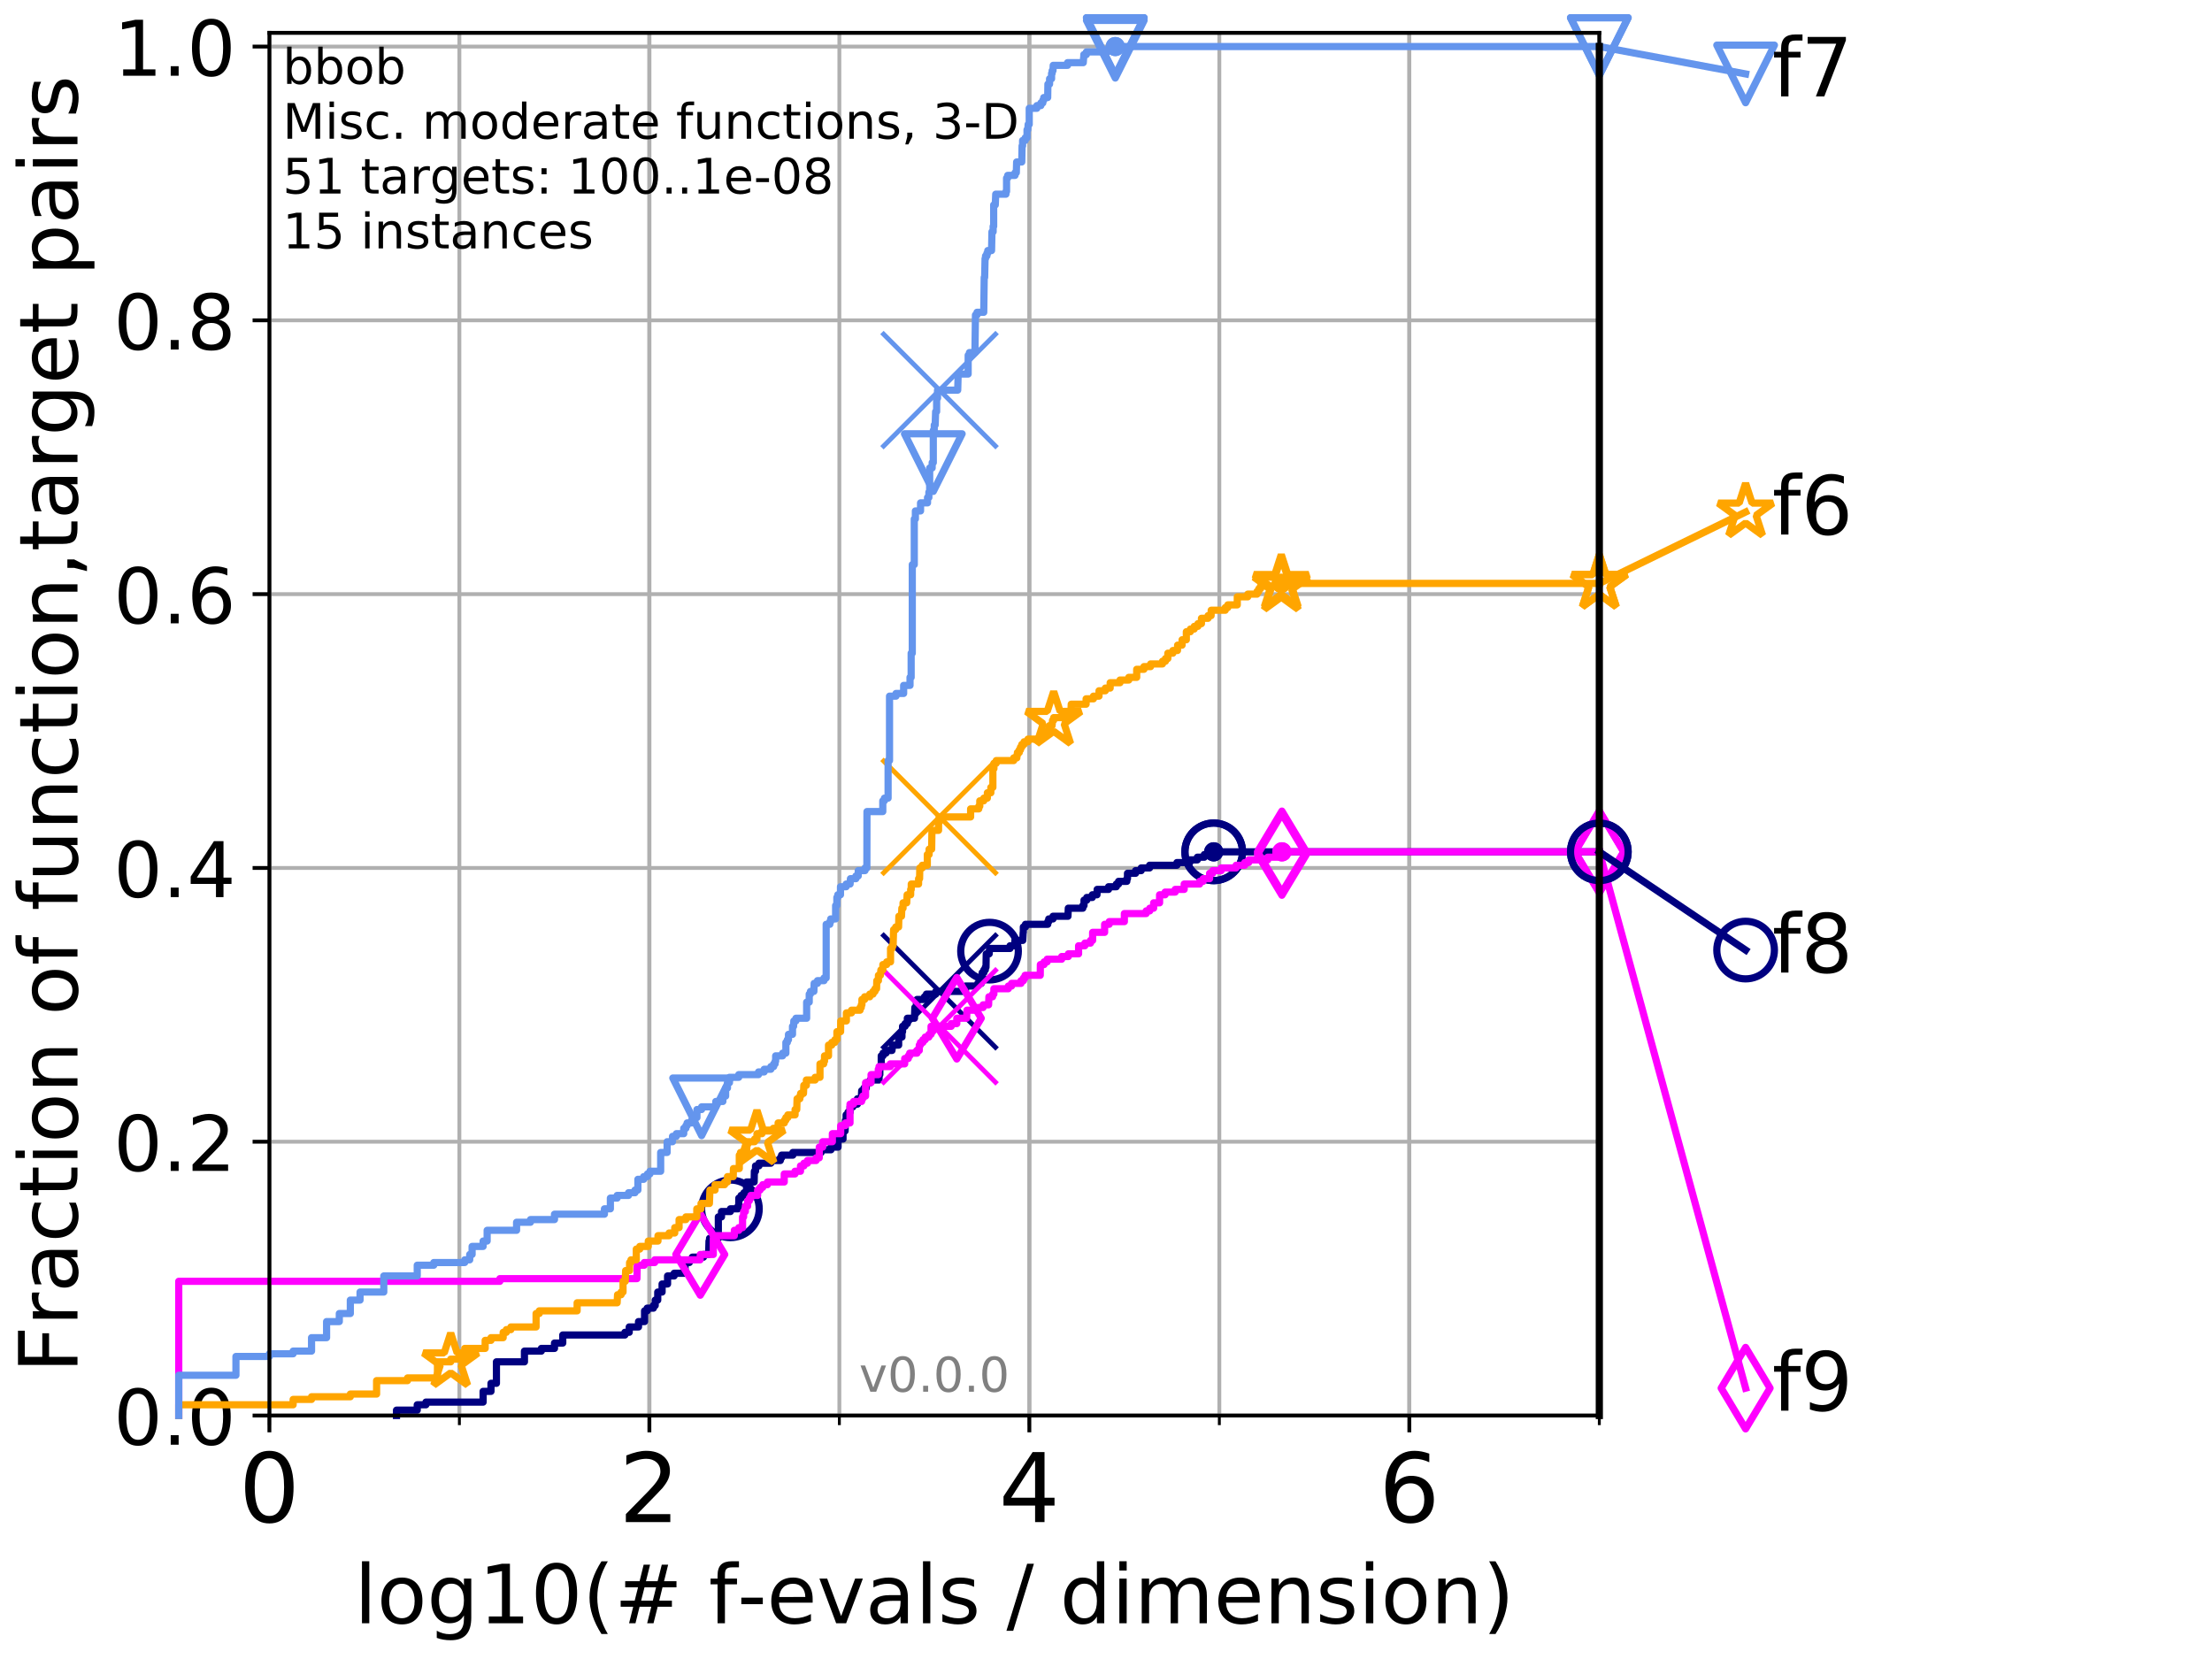 <?xml version="1.0" encoding="utf-8" standalone="no"?>
<!DOCTYPE svg PUBLIC "-//W3C//DTD SVG 1.1//EN"
  "http://www.w3.org/Graphics/SVG/1.1/DTD/svg11.dtd">
<!-- Created with matplotlib (http://matplotlib.org/) -->
<svg height="345.6pt" version="1.1" viewBox="0 0 460.8 345.6" width="460.8pt" xmlns="http://www.w3.org/2000/svg" xmlns:xlink="http://www.w3.org/1999/xlink">
 <defs>
  <style type="text/css">
*{stroke-linecap:butt;stroke-linejoin:round;}
  </style>
 </defs>
 <g id="figure_1">
  <g id="patch_1">
   <path d="M 0 345.6 
L 460.8 345.6 
L 460.8 0 
L 0 0 
z
" style="fill:#ffffff;"/>
  </g>
  <g id="axes_1">
   <g id="patch_2">
    <path d="M 56.12 294.88 
L 333.168 294.88 
L 333.168 6.845 
L 56.12 6.845 
z
" style="fill:#ffffff;"/>
   </g>
   <g id="matplotlib.axis_1">
    <g id="xtick_1">
     <g id="line2d_1">
      <path clip-path="url(#pf83f9f3c48)" d="M 56.12 294.88 
L 56.12 6.845 
" style="fill:none;stroke:#b0b0b0;stroke-linecap:square;stroke-width:0.8;"/>
     </g>
     <g id="line2d_2">
      <defs>
       <path d="M 0 0 
L 0 3.5 
" id="mdcf00333b1" style="stroke:#000000;stroke-width:0.8;"/>
      </defs>
      <g>
       <use style="stroke:#000000;stroke-width:0.8;" x="56.12" xlink:href="#mdcf00333b1" y="294.88"/>
      </g>
     </g>
     <g id="text_1">
      <!-- 0 -->
      <defs>
       <path d="M 31.781 66.406 
Q 24.172 66.406 20.328 58.906 
Q 16.5 51.422 16.5 36.375 
Q 16.5 21.391 20.328 13.891 
Q 24.172 6.391 31.781 6.391 
Q 39.453 6.391 43.281 13.891 
Q 47.125 21.391 47.125 36.375 
Q 47.125 51.422 43.281 58.906 
Q 39.453 66.406 31.781 66.406 
z
M 31.781 74.219 
Q 44.047 74.219 50.516 64.516 
Q 56.984 54.828 56.984 36.375 
Q 56.984 17.969 50.516 8.266 
Q 44.047 -1.422 31.781 -1.422 
Q 19.531 -1.422 13.062 8.266 
Q 6.594 17.969 6.594 36.375 
Q 6.594 54.828 13.062 64.516 
Q 19.531 74.219 31.781 74.219 
z
" id="DejaVuSans-30"/>
      </defs>
      <g transform="translate(49.758 317.077)scale(0.2 -0.2)">
       <use xlink:href="#DejaVuSans-30"/>
      </g>
     </g>
    </g>
    <g id="xtick_2">
     <g id="line2d_3">
      <path clip-path="url(#pf83f9f3c48)" d="M 135.277 294.88 
L 135.277 6.845 
" style="fill:none;stroke:#b0b0b0;stroke-linecap:square;stroke-width:0.8;"/>
     </g>
     <g id="line2d_4">
      <g>
       <use style="stroke:#000000;stroke-width:0.8;" x="135.277" xlink:href="#mdcf00333b1" y="294.88"/>
      </g>
     </g>
     <g id="text_2">
      <!-- 2 -->
      <defs>
       <path d="M 19.188 8.297 
L 53.609 8.297 
L 53.609 0 
L 7.328 0 
L 7.328 8.297 
Q 12.938 14.109 22.625 23.891 
Q 32.328 33.688 34.812 36.531 
Q 39.547 41.844 41.422 45.531 
Q 43.312 49.219 43.312 52.781 
Q 43.312 58.594 39.234 62.25 
Q 35.156 65.922 28.609 65.922 
Q 23.969 65.922 18.812 64.312 
Q 13.672 62.703 7.812 59.422 
L 7.812 69.391 
Q 13.766 71.781 18.938 73 
Q 24.125 74.219 28.422 74.219 
Q 39.75 74.219 46.484 68.547 
Q 53.219 62.891 53.219 53.422 
Q 53.219 48.922 51.531 44.891 
Q 49.859 40.875 45.406 35.406 
Q 44.188 33.984 37.641 27.219 
Q 31.109 20.453 19.188 8.297 
z
" id="DejaVuSans-32"/>
      </defs>
      <g transform="translate(128.914 317.077)scale(0.2 -0.2)">
       <use xlink:href="#DejaVuSans-32"/>
      </g>
     </g>
    </g>
    <g id="xtick_3">
     <g id="line2d_5">
      <path clip-path="url(#pf83f9f3c48)" d="M 214.433 294.88 
L 214.433 6.845 
" style="fill:none;stroke:#b0b0b0;stroke-linecap:square;stroke-width:0.8;"/>
     </g>
     <g id="line2d_6">
      <g>
       <use style="stroke:#000000;stroke-width:0.8;" x="214.433" xlink:href="#mdcf00333b1" y="294.88"/>
      </g>
     </g>
     <g id="text_3">
      <!-- 4 -->
      <defs>
       <path d="M 37.797 64.312 
L 12.891 25.391 
L 37.797 25.391 
z
M 35.203 72.906 
L 47.609 72.906 
L 47.609 25.391 
L 58.016 25.391 
L 58.016 17.188 
L 47.609 17.188 
L 47.609 0 
L 37.797 0 
L 37.797 17.188 
L 4.891 17.188 
L 4.891 26.703 
z
" id="DejaVuSans-34"/>
      </defs>
      <g transform="translate(208.071 317.077)scale(0.2 -0.2)">
       <use xlink:href="#DejaVuSans-34"/>
      </g>
     </g>
    </g>
    <g id="xtick_4">
     <g id="line2d_7">
      <path clip-path="url(#pf83f9f3c48)" d="M 293.59 294.88 
L 293.59 6.845 
" style="fill:none;stroke:#b0b0b0;stroke-linecap:square;stroke-width:0.8;"/>
     </g>
     <g id="line2d_8">
      <g>
       <use style="stroke:#000000;stroke-width:0.8;" x="293.59" xlink:href="#mdcf00333b1" y="294.88"/>
      </g>
     </g>
     <g id="text_4">
      <!-- 6 -->
      <defs>
       <path d="M 33.016 40.375 
Q 26.375 40.375 22.484 35.828 
Q 18.609 31.297 18.609 23.391 
Q 18.609 15.531 22.484 10.953 
Q 26.375 6.391 33.016 6.391 
Q 39.656 6.391 43.531 10.953 
Q 47.406 15.531 47.406 23.391 
Q 47.406 31.297 43.531 35.828 
Q 39.656 40.375 33.016 40.375 
z
M 52.594 71.297 
L 52.594 62.312 
Q 48.875 64.062 45.094 64.984 
Q 41.312 65.922 37.594 65.922 
Q 27.828 65.922 22.672 59.328 
Q 17.531 52.734 16.797 39.406 
Q 19.672 43.656 24.016 45.922 
Q 28.375 48.188 33.594 48.188 
Q 44.578 48.188 50.953 41.516 
Q 57.328 34.859 57.328 23.391 
Q 57.328 12.156 50.688 5.359 
Q 44.047 -1.422 33.016 -1.422 
Q 20.359 -1.422 13.672 8.266 
Q 6.984 17.969 6.984 36.375 
Q 6.984 53.656 15.188 63.938 
Q 23.391 74.219 37.203 74.219 
Q 40.922 74.219 44.703 73.484 
Q 48.484 72.75 52.594 71.297 
z
" id="DejaVuSans-36"/>
      </defs>
      <g transform="translate(287.227 317.077)scale(0.2 -0.2)">
       <use xlink:href="#DejaVuSans-36"/>
      </g>
     </g>
    </g>
    <g id="xtick_5">
     <g id="line2d_9">
      <path clip-path="url(#pf83f9f3c48)" d="M 56.12 294.88 
L 56.12 6.845 
" style="fill:none;stroke:#b0b0b0;stroke-linecap:square;stroke-width:0.8;"/>
     </g>
     <g id="line2d_10">
      <defs>
       <path d="M 0 0 
L 0 2 
" id="m9d2ddf03d9" style="stroke:#000000;stroke-width:0.6;"/>
      </defs>
      <g>
       <use style="stroke:#000000;stroke-width:0.6;" x="56.12" xlink:href="#m9d2ddf03d9" y="294.88"/>
      </g>
     </g>
    </g>
    <g id="xtick_6">
     <g id="line2d_11">
      <path clip-path="url(#pf83f9f3c48)" d="M 95.698 294.88 
L 95.698 6.845 
" style="fill:none;stroke:#b0b0b0;stroke-linecap:square;stroke-width:0.8;"/>
     </g>
     <g id="line2d_12">
      <g>
       <use style="stroke:#000000;stroke-width:0.6;" x="95.698" xlink:href="#m9d2ddf03d9" y="294.88"/>
      </g>
     </g>
    </g>
    <g id="xtick_7">
     <g id="line2d_13">
      <path clip-path="url(#pf83f9f3c48)" d="M 135.277 294.88 
L 135.277 6.845 
" style="fill:none;stroke:#b0b0b0;stroke-linecap:square;stroke-width:0.8;"/>
     </g>
     <g id="line2d_14">
      <g>
       <use style="stroke:#000000;stroke-width:0.6;" x="135.277" xlink:href="#m9d2ddf03d9" y="294.88"/>
      </g>
     </g>
    </g>
    <g id="xtick_8">
     <g id="line2d_15">
      <path clip-path="url(#pf83f9f3c48)" d="M 174.855 294.88 
L 174.855 6.845 
" style="fill:none;stroke:#b0b0b0;stroke-linecap:square;stroke-width:0.8;"/>
     </g>
     <g id="line2d_16">
      <g>
       <use style="stroke:#000000;stroke-width:0.6;" x="174.855" xlink:href="#m9d2ddf03d9" y="294.88"/>
      </g>
     </g>
    </g>
    <g id="xtick_9">
     <g id="line2d_17">
      <path clip-path="url(#pf83f9f3c48)" d="M 214.433 294.88 
L 214.433 6.845 
" style="fill:none;stroke:#b0b0b0;stroke-linecap:square;stroke-width:0.8;"/>
     </g>
     <g id="line2d_18">
      <g>
       <use style="stroke:#000000;stroke-width:0.6;" x="214.433" xlink:href="#m9d2ddf03d9" y="294.88"/>
      </g>
     </g>
    </g>
    <g id="xtick_10">
     <g id="line2d_19">
      <path clip-path="url(#pf83f9f3c48)" d="M 254.011 294.88 
L 254.011 6.845 
" style="fill:none;stroke:#b0b0b0;stroke-linecap:square;stroke-width:0.8;"/>
     </g>
     <g id="line2d_20">
      <g>
       <use style="stroke:#000000;stroke-width:0.6;" x="254.011" xlink:href="#m9d2ddf03d9" y="294.88"/>
      </g>
     </g>
    </g>
    <g id="xtick_11">
     <g id="line2d_21">
      <path clip-path="url(#pf83f9f3c48)" d="M 293.59 294.88 
L 293.59 6.845 
" style="fill:none;stroke:#b0b0b0;stroke-linecap:square;stroke-width:0.8;"/>
     </g>
     <g id="line2d_22">
      <g>
       <use style="stroke:#000000;stroke-width:0.6;" x="293.59" xlink:href="#m9d2ddf03d9" y="294.88"/>
      </g>
     </g>
    </g>
    <g id="xtick_12">
     <g id="line2d_23">
      <path clip-path="url(#pf83f9f3c48)" d="M 333.168 294.88 
L 333.168 6.845 
" style="fill:none;stroke:#b0b0b0;stroke-linecap:square;stroke-width:0.8;"/>
     </g>
     <g id="line2d_24">
      <g>
       <use style="stroke:#000000;stroke-width:0.6;" x="333.168" xlink:href="#m9d2ddf03d9" y="294.88"/>
      </g>
     </g>
    </g>
    <g id="text_5">
     <!-- log10(# f-evals / dimension) -->
     <defs>
      <path d="M 9.422 75.984 
L 18.406 75.984 
L 18.406 0 
L 9.422 0 
z
" id="DejaVuSans-6c"/>
      <path d="M 30.609 48.391 
Q 23.391 48.391 19.188 42.75 
Q 14.984 37.109 14.984 27.297 
Q 14.984 17.484 19.156 11.844 
Q 23.344 6.203 30.609 6.203 
Q 37.797 6.203 41.984 11.859 
Q 46.188 17.531 46.188 27.297 
Q 46.188 37.016 41.984 42.703 
Q 37.797 48.391 30.609 48.391 
z
M 30.609 56 
Q 42.328 56 49.016 48.375 
Q 55.719 40.766 55.719 27.297 
Q 55.719 13.875 49.016 6.219 
Q 42.328 -1.422 30.609 -1.422 
Q 18.844 -1.422 12.172 6.219 
Q 5.516 13.875 5.516 27.297 
Q 5.516 40.766 12.172 48.375 
Q 18.844 56 30.609 56 
z
" id="DejaVuSans-6f"/>
      <path d="M 45.406 27.984 
Q 45.406 37.75 41.375 43.109 
Q 37.359 48.484 30.078 48.484 
Q 22.859 48.484 18.828 43.109 
Q 14.797 37.75 14.797 27.984 
Q 14.797 18.266 18.828 12.891 
Q 22.859 7.516 30.078 7.516 
Q 37.359 7.516 41.375 12.891 
Q 45.406 18.266 45.406 27.984 
z
M 54.391 6.781 
Q 54.391 -7.172 48.188 -13.984 
Q 42 -20.797 29.203 -20.797 
Q 24.469 -20.797 20.266 -20.094 
Q 16.062 -19.391 12.109 -17.922 
L 12.109 -9.188 
Q 16.062 -11.328 19.922 -12.344 
Q 23.781 -13.375 27.781 -13.375 
Q 36.625 -13.375 41.016 -8.766 
Q 45.406 -4.156 45.406 5.172 
L 45.406 9.625 
Q 42.625 4.781 38.281 2.391 
Q 33.938 0 27.875 0 
Q 17.828 0 11.672 7.656 
Q 5.516 15.328 5.516 27.984 
Q 5.516 40.672 11.672 48.328 
Q 17.828 56 27.875 56 
Q 33.938 56 38.281 53.609 
Q 42.625 51.219 45.406 46.391 
L 45.406 54.688 
L 54.391 54.688 
z
" id="DejaVuSans-67"/>
      <path d="M 12.406 8.297 
L 28.516 8.297 
L 28.516 63.922 
L 10.984 60.406 
L 10.984 69.391 
L 28.422 72.906 
L 38.281 72.906 
L 38.281 8.297 
L 54.391 8.297 
L 54.391 0 
L 12.406 0 
z
" id="DejaVuSans-31"/>
      <path d="M 31 75.875 
Q 24.469 64.656 21.281 53.656 
Q 18.109 42.672 18.109 31.391 
Q 18.109 20.125 21.312 9.062 
Q 24.516 -2 31 -13.188 
L 23.188 -13.188 
Q 15.875 -1.703 12.234 9.375 
Q 8.594 20.453 8.594 31.391 
Q 8.594 42.281 12.203 53.312 
Q 15.828 64.359 23.188 75.875 
z
" id="DejaVuSans-28"/>
      <path d="M 51.125 44 
L 36.922 44 
L 32.812 27.688 
L 47.125 27.688 
z
M 43.797 71.781 
L 38.719 51.516 
L 52.984 51.516 
L 58.109 71.781 
L 65.922 71.781 
L 60.891 51.516 
L 76.125 51.516 
L 76.125 44 
L 58.984 44 
L 54.984 27.688 
L 70.516 27.688 
L 70.516 20.219 
L 53.078 20.219 
L 48 0 
L 40.188 0 
L 45.219 20.219 
L 30.906 20.219 
L 25.875 0 
L 18.016 0 
L 23.094 20.219 
L 7.719 20.219 
L 7.719 27.688 
L 24.906 27.688 
L 29 44 
L 13.281 44 
L 13.281 51.516 
L 30.906 51.516 
L 35.891 71.781 
z
" id="DejaVuSans-23"/>
      <path id="DejaVuSans-20"/>
      <path d="M 37.109 75.984 
L 37.109 68.5 
L 28.516 68.5 
Q 23.688 68.5 21.797 66.547 
Q 19.922 64.594 19.922 59.516 
L 19.922 54.688 
L 34.719 54.688 
L 34.719 47.703 
L 19.922 47.703 
L 19.922 0 
L 10.891 0 
L 10.891 47.703 
L 2.297 47.703 
L 2.297 54.688 
L 10.891 54.688 
L 10.891 58.5 
Q 10.891 67.625 15.141 71.797 
Q 19.391 75.984 28.609 75.984 
z
" id="DejaVuSans-66"/>
      <path d="M 4.891 31.391 
L 31.203 31.391 
L 31.203 23.391 
L 4.891 23.391 
z
" id="DejaVuSans-2d"/>
      <path d="M 56.203 29.594 
L 56.203 25.203 
L 14.891 25.203 
Q 15.484 15.922 20.484 11.062 
Q 25.484 6.203 34.422 6.203 
Q 39.594 6.203 44.453 7.469 
Q 49.312 8.734 54.109 11.281 
L 54.109 2.781 
Q 49.266 0.734 44.188 -0.344 
Q 39.109 -1.422 33.891 -1.422 
Q 20.797 -1.422 13.156 6.188 
Q 5.516 13.812 5.516 26.812 
Q 5.516 40.234 12.766 48.109 
Q 20.016 56 32.328 56 
Q 43.359 56 49.781 48.891 
Q 56.203 41.797 56.203 29.594 
z
M 47.219 32.234 
Q 47.125 39.594 43.094 43.984 
Q 39.062 48.391 32.422 48.391 
Q 24.906 48.391 20.391 44.141 
Q 15.875 39.891 15.188 32.172 
z
" id="DejaVuSans-65"/>
      <path d="M 2.984 54.688 
L 12.5 54.688 
L 29.594 8.797 
L 46.688 54.688 
L 56.203 54.688 
L 35.688 0 
L 23.484 0 
z
" id="DejaVuSans-76"/>
      <path d="M 34.281 27.484 
Q 23.391 27.484 19.188 25 
Q 14.984 22.516 14.984 16.5 
Q 14.984 11.719 18.141 8.906 
Q 21.297 6.109 26.703 6.109 
Q 34.188 6.109 38.703 11.406 
Q 43.219 16.703 43.219 25.484 
L 43.219 27.484 
z
M 52.203 31.203 
L 52.203 0 
L 43.219 0 
L 43.219 8.297 
Q 40.141 3.328 35.547 0.953 
Q 30.953 -1.422 24.312 -1.422 
Q 15.922 -1.422 10.953 3.297 
Q 6 8.016 6 15.922 
Q 6 25.141 12.172 29.828 
Q 18.359 34.516 30.609 34.516 
L 43.219 34.516 
L 43.219 35.406 
Q 43.219 41.609 39.141 45 
Q 35.062 48.391 27.688 48.391 
Q 23 48.391 18.547 47.266 
Q 14.109 46.141 10.016 43.891 
L 10.016 52.203 
Q 14.938 54.109 19.578 55.047 
Q 24.219 56 28.609 56 
Q 40.484 56 46.344 49.844 
Q 52.203 43.703 52.203 31.203 
z
" id="DejaVuSans-61"/>
      <path d="M 44.281 53.078 
L 44.281 44.578 
Q 40.484 46.531 36.375 47.5 
Q 32.281 48.484 27.875 48.484 
Q 21.188 48.484 17.844 46.438 
Q 14.5 44.391 14.5 40.281 
Q 14.5 37.156 16.891 35.375 
Q 19.281 33.594 26.516 31.984 
L 29.594 31.297 
Q 39.156 29.25 43.188 25.516 
Q 47.219 21.781 47.219 15.094 
Q 47.219 7.469 41.188 3.016 
Q 35.156 -1.422 24.609 -1.422 
Q 20.219 -1.422 15.453 -0.562 
Q 10.688 0.297 5.422 2 
L 5.422 11.281 
Q 10.406 8.688 15.234 7.391 
Q 20.062 6.109 24.812 6.109 
Q 31.156 6.109 34.562 8.281 
Q 37.984 10.453 37.984 14.406 
Q 37.984 18.062 35.516 20.016 
Q 33.062 21.969 24.703 23.781 
L 21.578 24.516 
Q 13.234 26.266 9.516 29.906 
Q 5.812 33.547 5.812 39.891 
Q 5.812 47.609 11.281 51.797 
Q 16.75 56 26.812 56 
Q 31.781 56 36.172 55.266 
Q 40.578 54.547 44.281 53.078 
z
" id="DejaVuSans-73"/>
      <path d="M 25.391 72.906 
L 33.688 72.906 
L 8.297 -9.281 
L 0 -9.281 
z
" id="DejaVuSans-2f"/>
      <path d="M 45.406 46.391 
L 45.406 75.984 
L 54.391 75.984 
L 54.391 0 
L 45.406 0 
L 45.406 8.203 
Q 42.578 3.328 38.25 0.953 
Q 33.938 -1.422 27.875 -1.422 
Q 17.969 -1.422 11.734 6.484 
Q 5.516 14.406 5.516 27.297 
Q 5.516 40.188 11.734 48.094 
Q 17.969 56 27.875 56 
Q 33.938 56 38.25 53.625 
Q 42.578 51.266 45.406 46.391 
z
M 14.797 27.297 
Q 14.797 17.391 18.875 11.75 
Q 22.953 6.109 30.078 6.109 
Q 37.203 6.109 41.297 11.75 
Q 45.406 17.391 45.406 27.297 
Q 45.406 37.203 41.297 42.844 
Q 37.203 48.484 30.078 48.484 
Q 22.953 48.484 18.875 42.844 
Q 14.797 37.203 14.797 27.297 
z
" id="DejaVuSans-64"/>
      <path d="M 9.422 54.688 
L 18.406 54.688 
L 18.406 0 
L 9.422 0 
z
M 9.422 75.984 
L 18.406 75.984 
L 18.406 64.594 
L 9.422 64.594 
z
" id="DejaVuSans-69"/>
      <path d="M 52 44.188 
Q 55.375 50.25 60.062 53.125 
Q 64.75 56 71.094 56 
Q 79.641 56 84.281 50.016 
Q 88.922 44.047 88.922 33.016 
L 88.922 0 
L 79.891 0 
L 79.891 32.719 
Q 79.891 40.578 77.094 44.375 
Q 74.312 48.188 68.609 48.188 
Q 61.625 48.188 57.562 43.547 
Q 53.516 38.922 53.516 30.906 
L 53.516 0 
L 44.484 0 
L 44.484 32.719 
Q 44.484 40.625 41.703 44.406 
Q 38.922 48.188 33.109 48.188 
Q 26.219 48.188 22.156 43.531 
Q 18.109 38.875 18.109 30.906 
L 18.109 0 
L 9.078 0 
L 9.078 54.688 
L 18.109 54.688 
L 18.109 46.188 
Q 21.188 51.219 25.484 53.609 
Q 29.781 56 35.688 56 
Q 41.656 56 45.828 52.969 
Q 50 49.953 52 44.188 
z
" id="DejaVuSans-6d"/>
      <path d="M 54.891 33.016 
L 54.891 0 
L 45.906 0 
L 45.906 32.719 
Q 45.906 40.484 42.875 44.328 
Q 39.844 48.188 33.797 48.188 
Q 26.516 48.188 22.312 43.547 
Q 18.109 38.922 18.109 30.906 
L 18.109 0 
L 9.078 0 
L 9.078 54.688 
L 18.109 54.688 
L 18.109 46.188 
Q 21.344 51.125 25.703 53.562 
Q 30.078 56 35.797 56 
Q 45.219 56 50.047 50.172 
Q 54.891 44.344 54.891 33.016 
z
" id="DejaVuSans-6e"/>
      <path d="M 8.016 75.875 
L 15.828 75.875 
Q 23.141 64.359 26.781 53.312 
Q 30.422 42.281 30.422 31.391 
Q 30.422 20.453 26.781 9.375 
Q 23.141 -1.703 15.828 -13.188 
L 8.016 -13.188 
Q 14.5 -2 17.703 9.062 
Q 20.906 20.125 20.906 31.391 
Q 20.906 42.672 17.703 53.656 
Q 14.5 64.656 8.016 75.875 
z
" id="DejaVuSans-29"/>
     </defs>
     <g transform="translate(73.803 338.154)scale(0.17 -0.17)">
      <use xlink:href="#DejaVuSans-6c"/>
      <use x="27.783" xlink:href="#DejaVuSans-6f"/>
      <use x="88.965" xlink:href="#DejaVuSans-67"/>
      <use x="152.441" xlink:href="#DejaVuSans-31"/>
      <use x="216.064" xlink:href="#DejaVuSans-30"/>
      <use x="279.688" xlink:href="#DejaVuSans-28"/>
      <use x="318.701" xlink:href="#DejaVuSans-23"/>
      <use x="402.49" xlink:href="#DejaVuSans-20"/>
      <use x="434.277" xlink:href="#DejaVuSans-66"/>
      <use x="469.404" xlink:href="#DejaVuSans-2d"/>
      <use x="505.488" xlink:href="#DejaVuSans-65"/>
      <use x="567.012" xlink:href="#DejaVuSans-76"/>
      <use x="626.191" xlink:href="#DejaVuSans-61"/>
      <use x="687.471" xlink:href="#DejaVuSans-6c"/>
      <use x="715.254" xlink:href="#DejaVuSans-73"/>
      <use x="767.354" xlink:href="#DejaVuSans-20"/>
      <use x="799.141" xlink:href="#DejaVuSans-2f"/>
      <use x="832.832" xlink:href="#DejaVuSans-20"/>
      <use x="864.619" xlink:href="#DejaVuSans-64"/>
      <use x="928.096" xlink:href="#DejaVuSans-69"/>
      <use x="955.879" xlink:href="#DejaVuSans-6d"/>
      <use x="1053.291" xlink:href="#DejaVuSans-65"/>
      <use x="1114.814" xlink:href="#DejaVuSans-6e"/>
      <use x="1178.193" xlink:href="#DejaVuSans-73"/>
      <use x="1230.293" xlink:href="#DejaVuSans-69"/>
      <use x="1258.076" xlink:href="#DejaVuSans-6f"/>
      <use x="1319.258" xlink:href="#DejaVuSans-6e"/>
      <use x="1382.637" xlink:href="#DejaVuSans-29"/>
     </g>
    </g>
   </g>
   <g id="matplotlib.axis_2">
    <g id="ytick_1">
     <g id="line2d_25">
      <path clip-path="url(#pf83f9f3c48)" d="M 56.12 294.88 
L 333.168 294.88 
" style="fill:none;stroke:#b0b0b0;stroke-linecap:square;stroke-width:0.8;"/>
     </g>
     <g id="line2d_26">
      <defs>
       <path d="M 0 0 
L -3.5 0 
" id="mcd39351127" style="stroke:#000000;stroke-width:0.8;"/>
      </defs>
      <g>
       <use style="stroke:#000000;stroke-width:0.8;" x="56.12" xlink:href="#mcd39351127" y="294.88"/>
      </g>
     </g>
     <g id="text_6">
      <!-- 0.0 -->
      <defs>
       <path d="M 10.688 12.406 
L 21 12.406 
L 21 0 
L 10.688 0 
z
" id="DejaVuSans-2e"/>
      </defs>
      <g transform="translate(23.675 300.959)scale(0.16 -0.16)">
       <use xlink:href="#DejaVuSans-30"/>
       <use x="63.623" xlink:href="#DejaVuSans-2e"/>
       <use x="95.41" xlink:href="#DejaVuSans-30"/>
      </g>
     </g>
    </g>
    <g id="ytick_2">
     <g id="line2d_27">
      <path clip-path="url(#pf83f9f3c48)" d="M 56.12 237.843 
L 333.168 237.843 
" style="fill:none;stroke:#b0b0b0;stroke-linecap:square;stroke-width:0.8;"/>
     </g>
     <g id="line2d_28">
      <g>
       <use style="stroke:#000000;stroke-width:0.8;" x="56.12" xlink:href="#mcd39351127" y="237.843"/>
      </g>
     </g>
     <g id="text_7">
      <!-- 0.2 -->
      <g transform="translate(23.675 243.922)scale(0.16 -0.16)">
       <use xlink:href="#DejaVuSans-30"/>
       <use x="63.623" xlink:href="#DejaVuSans-2e"/>
       <use x="95.41" xlink:href="#DejaVuSans-32"/>
      </g>
     </g>
    </g>
    <g id="ytick_3">
     <g id="line2d_29">
      <path clip-path="url(#pf83f9f3c48)" d="M 56.12 180.807 
L 333.168 180.807 
" style="fill:none;stroke:#b0b0b0;stroke-linecap:square;stroke-width:0.8;"/>
     </g>
     <g id="line2d_30">
      <g>
       <use style="stroke:#000000;stroke-width:0.8;" x="56.12" xlink:href="#mcd39351127" y="180.807"/>
      </g>
     </g>
     <g id="text_8">
      <!-- 0.4 -->
      <g transform="translate(23.675 186.886)scale(0.16 -0.16)">
       <use xlink:href="#DejaVuSans-30"/>
       <use x="63.623" xlink:href="#DejaVuSans-2e"/>
       <use x="95.41" xlink:href="#DejaVuSans-34"/>
      </g>
     </g>
    </g>
    <g id="ytick_4">
     <g id="line2d_31">
      <path clip-path="url(#pf83f9f3c48)" d="M 56.12 123.77 
L 333.168 123.77 
" style="fill:none;stroke:#b0b0b0;stroke-linecap:square;stroke-width:0.8;"/>
     </g>
     <g id="line2d_32">
      <g>
       <use style="stroke:#000000;stroke-width:0.8;" x="56.12" xlink:href="#mcd39351127" y="123.77"/>
      </g>
     </g>
     <g id="text_9">
      <!-- 0.6 -->
      <g transform="translate(23.675 129.849)scale(0.16 -0.16)">
       <use xlink:href="#DejaVuSans-30"/>
       <use x="63.623" xlink:href="#DejaVuSans-2e"/>
       <use x="95.41" xlink:href="#DejaVuSans-36"/>
      </g>
     </g>
    </g>
    <g id="ytick_5">
     <g id="line2d_33">
      <path clip-path="url(#pf83f9f3c48)" d="M 56.12 66.734 
L 333.168 66.734 
" style="fill:none;stroke:#b0b0b0;stroke-linecap:square;stroke-width:0.8;"/>
     </g>
     <g id="line2d_34">
      <g>
       <use style="stroke:#000000;stroke-width:0.8;" x="56.12" xlink:href="#mcd39351127" y="66.734"/>
      </g>
     </g>
     <g id="text_10">
      <!-- 0.8 -->
      <defs>
       <path d="M 31.781 34.625 
Q 24.75 34.625 20.719 30.859 
Q 16.703 27.094 16.703 20.516 
Q 16.703 13.922 20.719 10.156 
Q 24.75 6.391 31.781 6.391 
Q 38.812 6.391 42.859 10.172 
Q 46.922 13.969 46.922 20.516 
Q 46.922 27.094 42.891 30.859 
Q 38.875 34.625 31.781 34.625 
z
M 21.922 38.812 
Q 15.578 40.375 12.031 44.719 
Q 8.5 49.078 8.5 55.328 
Q 8.5 64.062 14.719 69.141 
Q 20.953 74.219 31.781 74.219 
Q 42.672 74.219 48.875 69.141 
Q 55.078 64.062 55.078 55.328 
Q 55.078 49.078 51.531 44.719 
Q 48 40.375 41.703 38.812 
Q 48.828 37.156 52.797 32.312 
Q 56.781 27.484 56.781 20.516 
Q 56.781 9.906 50.312 4.234 
Q 43.844 -1.422 31.781 -1.422 
Q 19.734 -1.422 13.25 4.234 
Q 6.781 9.906 6.781 20.516 
Q 6.781 27.484 10.781 32.312 
Q 14.797 37.156 21.922 38.812 
z
M 18.312 54.391 
Q 18.312 48.734 21.844 45.562 
Q 25.391 42.391 31.781 42.391 
Q 38.141 42.391 41.719 45.562 
Q 45.312 48.734 45.312 54.391 
Q 45.312 60.062 41.719 63.234 
Q 38.141 66.406 31.781 66.406 
Q 25.391 66.406 21.844 63.234 
Q 18.312 60.062 18.312 54.391 
z
" id="DejaVuSans-38"/>
      </defs>
      <g transform="translate(23.675 72.812)scale(0.16 -0.16)">
       <use xlink:href="#DejaVuSans-30"/>
       <use x="63.623" xlink:href="#DejaVuSans-2e"/>
       <use x="95.41" xlink:href="#DejaVuSans-38"/>
      </g>
     </g>
    </g>
    <g id="ytick_6">
     <g id="line2d_35">
      <path clip-path="url(#pf83f9f3c48)" d="M 56.12 9.697 
L 333.168 9.697 
" style="fill:none;stroke:#b0b0b0;stroke-linecap:square;stroke-width:0.8;"/>
     </g>
     <g id="line2d_36">
      <g>
       <use style="stroke:#000000;stroke-width:0.8;" x="56.12" xlink:href="#mcd39351127" y="9.697"/>
      </g>
     </g>
     <g id="text_11">
      <!-- 1.0 -->
      <g transform="translate(23.675 15.776)scale(0.16 -0.16)">
       <use xlink:href="#DejaVuSans-31"/>
       <use x="63.623" xlink:href="#DejaVuSans-2e"/>
       <use x="95.41" xlink:href="#DejaVuSans-30"/>
      </g>
     </g>
    </g>
    <g id="text_12">
     <!-- Fraction of function,target pairs -->
     <defs>
      <path d="M 9.812 72.906 
L 51.703 72.906 
L 51.703 64.594 
L 19.672 64.594 
L 19.672 43.109 
L 48.578 43.109 
L 48.578 34.812 
L 19.672 34.812 
L 19.672 0 
L 9.812 0 
z
" id="DejaVuSans-46"/>
      <path d="M 41.109 46.297 
Q 39.594 47.172 37.812 47.578 
Q 36.031 48 33.891 48 
Q 26.266 48 22.188 43.047 
Q 18.109 38.094 18.109 28.812 
L 18.109 0 
L 9.078 0 
L 9.078 54.688 
L 18.109 54.688 
L 18.109 46.188 
Q 20.953 51.172 25.484 53.578 
Q 30.031 56 36.531 56 
Q 37.453 56 38.578 55.875 
Q 39.703 55.766 41.062 55.516 
z
" id="DejaVuSans-72"/>
      <path d="M 48.781 52.594 
L 48.781 44.188 
Q 44.969 46.297 41.141 47.344 
Q 37.312 48.391 33.406 48.391 
Q 24.656 48.391 19.812 42.844 
Q 14.984 37.312 14.984 27.297 
Q 14.984 17.281 19.812 11.734 
Q 24.656 6.203 33.406 6.203 
Q 37.312 6.203 41.141 7.25 
Q 44.969 8.297 48.781 10.406 
L 48.781 2.094 
Q 45.016 0.344 40.984 -0.531 
Q 36.969 -1.422 32.422 -1.422 
Q 20.062 -1.422 12.781 6.344 
Q 5.516 14.109 5.516 27.297 
Q 5.516 40.672 12.859 48.328 
Q 20.219 56 33.016 56 
Q 37.156 56 41.109 55.141 
Q 45.062 54.297 48.781 52.594 
z
" id="DejaVuSans-63"/>
      <path d="M 18.312 70.219 
L 18.312 54.688 
L 36.812 54.688 
L 36.812 47.703 
L 18.312 47.703 
L 18.312 18.016 
Q 18.312 11.328 20.141 9.422 
Q 21.969 7.516 27.594 7.516 
L 36.812 7.516 
L 36.812 0 
L 27.594 0 
Q 17.188 0 13.234 3.875 
Q 9.281 7.766 9.281 18.016 
L 9.281 47.703 
L 2.688 47.703 
L 2.688 54.688 
L 9.281 54.688 
L 9.281 70.219 
z
" id="DejaVuSans-74"/>
      <path d="M 8.5 21.578 
L 8.5 54.688 
L 17.484 54.688 
L 17.484 21.922 
Q 17.484 14.156 20.5 10.266 
Q 23.531 6.391 29.594 6.391 
Q 36.859 6.391 41.078 11.031 
Q 45.312 15.672 45.312 23.688 
L 45.312 54.688 
L 54.297 54.688 
L 54.297 0 
L 45.312 0 
L 45.312 8.406 
Q 42.047 3.422 37.719 1 
Q 33.406 -1.422 27.688 -1.422 
Q 18.266 -1.422 13.375 4.438 
Q 8.5 10.297 8.5 21.578 
z
M 31.109 56 
z
" id="DejaVuSans-75"/>
      <path d="M 11.719 12.406 
L 22.016 12.406 
L 22.016 4 
L 14.016 -11.625 
L 7.719 -11.625 
L 11.719 4 
z
" id="DejaVuSans-2c"/>
      <path d="M 18.109 8.203 
L 18.109 -20.797 
L 9.078 -20.797 
L 9.078 54.688 
L 18.109 54.688 
L 18.109 46.391 
Q 20.953 51.266 25.266 53.625 
Q 29.594 56 35.594 56 
Q 45.562 56 51.781 48.094 
Q 58.016 40.188 58.016 27.297 
Q 58.016 14.406 51.781 6.484 
Q 45.562 -1.422 35.594 -1.422 
Q 29.594 -1.422 25.266 0.953 
Q 20.953 3.328 18.109 8.203 
z
M 48.688 27.297 
Q 48.688 37.203 44.609 42.844 
Q 40.531 48.484 33.406 48.484 
Q 26.266 48.484 22.188 42.844 
Q 18.109 37.203 18.109 27.297 
Q 18.109 17.391 22.188 11.75 
Q 26.266 6.109 33.406 6.109 
Q 40.531 6.109 44.609 11.75 
Q 48.688 17.391 48.688 27.297 
z
" id="DejaVuSans-70"/>
     </defs>
     <g transform="translate(16.14 286.002)rotate(-90)scale(0.17 -0.17)">
      <use xlink:href="#DejaVuSans-46"/>
      <use x="57.41" xlink:href="#DejaVuSans-72"/>
      <use x="98.523" xlink:href="#DejaVuSans-61"/>
      <use x="159.803" xlink:href="#DejaVuSans-63"/>
      <use x="214.783" xlink:href="#DejaVuSans-74"/>
      <use x="253.992" xlink:href="#DejaVuSans-69"/>
      <use x="281.775" xlink:href="#DejaVuSans-6f"/>
      <use x="342.957" xlink:href="#DejaVuSans-6e"/>
      <use x="406.336" xlink:href="#DejaVuSans-20"/>
      <use x="438.123" xlink:href="#DejaVuSans-6f"/>
      <use x="499.305" xlink:href="#DejaVuSans-66"/>
      <use x="534.51" xlink:href="#DejaVuSans-20"/>
      <use x="566.297" xlink:href="#DejaVuSans-66"/>
      <use x="601.502" xlink:href="#DejaVuSans-75"/>
      <use x="664.881" xlink:href="#DejaVuSans-6e"/>
      <use x="728.26" xlink:href="#DejaVuSans-63"/>
      <use x="783.24" xlink:href="#DejaVuSans-74"/>
      <use x="822.449" xlink:href="#DejaVuSans-69"/>
      <use x="850.232" xlink:href="#DejaVuSans-6f"/>
      <use x="911.414" xlink:href="#DejaVuSans-6e"/>
      <use x="974.793" xlink:href="#DejaVuSans-2c"/>
      <use x="1006.58" xlink:href="#DejaVuSans-74"/>
      <use x="1045.789" xlink:href="#DejaVuSans-61"/>
      <use x="1107.068" xlink:href="#DejaVuSans-72"/>
      <use x="1148.166" xlink:href="#DejaVuSans-67"/>
      <use x="1211.643" xlink:href="#DejaVuSans-65"/>
      <use x="1273.166" xlink:href="#DejaVuSans-74"/>
      <use x="1312.375" xlink:href="#DejaVuSans-20"/>
      <use x="1344.162" xlink:href="#DejaVuSans-70"/>
      <use x="1407.639" xlink:href="#DejaVuSans-61"/>
      <use x="1468.918" xlink:href="#DejaVuSans-69"/>
      <use x="1496.701" xlink:href="#DejaVuSans-72"/>
      <use x="1537.814" xlink:href="#DejaVuSans-73"/>
     </g>
    </g>
   </g>
   <g id="line2d_37">
    <defs>
     <path d="M 0 1.5 
C 0.398 1.5 0.779 1.342 1.061 1.061 
C 1.342 0.779 1.5 0.398 1.5 0 
C 1.5 -0.398 1.342 -0.779 1.061 -1.061 
C 0.779 -1.342 0.398 -1.5 0 -1.5 
C -0.398 -1.5 -0.779 -1.342 -1.061 -1.061 
C -1.342 -0.779 -1.5 -0.398 -1.5 0 
C -1.5 0.398 -1.342 0.779 -1.061 1.061 
C -0.779 1.342 -0.398 1.5 0 1.5 
z
" id="mb9c2def981" style="stroke:#000080;"/>
    </defs>
    <g>
     <use style="fill:#000080;stroke:#000080;" x="252.839" xlink:href="#mb9c2def981" y="177.452"/>
     <use style="fill:#000080;stroke:#000080;" x="252.839" xlink:href="#mb9c2def981" y="177.452"/>
    </g>
   </g>
   <g id="line2d_38">
    <path d="M 82.598 294.88 
L 82.598 293.762 
L 86.918 293.762 
L 86.918 292.643 
L 88.729 292.643 
L 88.729 292.084 
L 100.643 292.084 
L 100.643 289.847 
L 102.281 289.847 
L 102.281 288.17 
L 103.415 288.17 
L 103.415 283.696 
L 109.251 283.696 
L 109.251 281.46 
L 112.771 281.46 
L 112.771 280.9 
L 115.511 280.9 
L 115.511 279.782 
L 117.232 279.782 
L 117.232 278.105 
L 130.178 278.105 
L 130.178 277.545 
L 131.079 277.545 
L 131.079 276.427 
L 133.014 276.427 
L 133.014 275.309 
L 134.274 275.309 
L 134.274 273.072 
L 134.812 273.072 
L 134.812 272.513 
L 136.115 272.513 
L 136.115 271.954 
L 136.493 271.954 
L 136.493 270.835 
L 137.019 270.835 
L 137.019 269.158 
L 137.926 269.158 
L 137.926 267.48 
L 139.066 267.48 
L 139.066 265.803 
L 140.435 265.803 
L 140.435 265.243 
L 142.698 265.243 
L 142.735 263.007 
L 143.604 263.007 
L 143.604 262.447 
L 144.228 262.447 
L 144.228 261.888 
L 146.549 261.888 
L 146.549 261.329 
L 147.615 261.329 
L 147.699 258.533 
L 147.81 258.533 
L 147.81 257.974 
L 149.643 257.974 
L 149.643 253.501 
L 150.301 253.501 
L 150.301 252.382 
L 152.157 252.382 
L 152.157 251.823 
L 153.735 251.823 
L 153.735 251.264 
L 153.891 251.264 
L 153.91 249.586 
L 154.388 249.586 
L 154.388 249.027 
L 154.981 249.027 
L 154.981 248.468 
L 155.518 248.468 
L 155.518 246.231 
L 157.102 246.231 
L 157.15 243.994 
L 157.389 243.994 
L 157.389 242.876 
L 158.102 242.876 
L 158.102 242.317 
L 160.573 242.317 
L 160.573 241.758 
L 162.558 241.758 
L 162.558 241.199 
L 162.814 241.199 
L 162.814 240.639 
L 165.163 240.639 
L 165.163 240.08 
L 171.062 240.08 
L 171.062 239.521 
L 173.107 239.521 
L 173.107 238.962 
L 174.583 238.962 
L 174.583 237.284 
L 175.617 237.284 
L 175.617 235.607 
L 176.045 235.607 
L 176.125 233.37 
L 176.262 233.37 
L 176.262 232.252 
L 176.654 232.252 
L 176.654 231.692 
L 177.092 231.692 
L 177.092 230.574 
L 177.676 230.574 
L 177.676 230.015 
L 178.617 230.015 
L 178.617 228.896 
L 179.426 228.896 
L 179.505 227.219 
L 179.984 227.219 
L 179.984 226.66 
L 180.466 226.66 
L 180.466 225.541 
L 181.297 225.541 
L 181.297 224.982 
L 183.108 224.982 
L 183.161 223.864 
L 183.284 223.864 
L 183.284 222.186 
L 183.58 222.186 
L 183.58 219.95 
L 183.955 219.95 
L 183.955 219.39 
L 184.565 219.39 
L 184.565 218.831 
L 185.818 218.831 
L 185.927 217.713 
L 187.205 217.713 
L 187.205 216.035 
L 187.9 216.035 
L 187.9 214.917 
L 188.02 214.917 
L 188.02 213.799 
L 188.547 213.799 
L 188.547 213.239 
L 189.016 213.239 
L 189.016 212.121 
L 190.501 212.121 
L 190.579 209.884 
L 190.914 209.884 
L 190.914 208.766 
L 191.032 208.766 
L 191.032 208.207 
L 192.581 208.207 
L 192.581 207.648 
L 192.995 207.648 
L 192.995 207.088 
L 194.944 207.088 
L 194.944 206.529 
L 201.129 206.529 
L 201.129 205.411 
L 203.687 205.411 
L 203.687 204.852 
L 204.421 204.852 
L 204.421 204.292 
L 204.608 204.292 
L 204.608 202.615 
L 204.961 202.615 
L 204.961 202.056 
L 205.257 202.056 
L 205.257 201.497 
L 205.4 201.497 
L 205.451 198.701 
L 206.066 198.701 
L 206.138 197.582 
L 210.408 197.582 
L 210.408 197.023 
L 211.369 197.023 
L 211.427 195.905 
L 213.057 195.905 
L 213.148 194.227 
L 213.18 194.227 
L 213.18 193.109 
L 213.621 193.109 
L 213.621 192.55 
L 218.265 192.55 
L 218.265 191.99 
L 218.469 191.99 
L 218.469 191.431 
L 219.36 191.431 
L 219.36 190.872 
L 222.474 190.872 
L 222.545 189.195 
L 225.569 189.195 
L 225.569 188.635 
L 225.822 188.635 
L 225.822 187.517 
L 226.393 187.517 
L 226.393 186.958 
L 227.548 186.958 
L 227.548 186.399 
L 228.523 186.399 
L 228.56 185.28 
L 230.932 185.28 
L 230.932 184.721 
L 232.553 184.721 
L 232.553 184.162 
L 233.017 184.162 
L 233.017 183.603 
L 234.736 183.603 
L 234.736 183.044 
L 234.876 183.044 
L 234.876 181.925 
L 236.562 181.925 
L 236.562 181.366 
L 237.736 181.366 
L 237.736 180.807 
L 239.484 180.807 
L 239.484 180.248 
L 245.174 180.248 
L 245.174 179.688 
L 247.857 179.688 
L 247.857 179.129 
L 249.434 179.129 
L 249.434 178.57 
L 250.882 178.57 
L 250.882 178.011 
L 252.839 178.011 
L 252.839 177.452 
L 333.168 177.452 
L 333.168 177.452 
" style="fill:none;stroke:#000080;stroke-linecap:square;stroke-width:1.5;"/>
   </g>
   <g id="line2d_39">
    <defs>
     <path d="M 0 6 
C 1.591 6 3.117 5.368 4.243 4.243 
C 5.368 3.117 6 1.591 6 0 
C 6 -1.591 5.368 -3.117 4.243 -4.243 
C 3.117 -5.368 1.591 -6 0 -6 
C -1.591 -6 -3.117 -5.368 -4.243 -4.243 
C -5.368 -3.117 -6 -1.591 -6 0 
C -6 1.591 -5.368 3.117 -4.243 4.243 
C -3.117 5.368 -1.591 6 0 6 
z
" id="md55dca5799" style="stroke:#000080;stroke-width:1.5;"/>
    </defs>
    <g>
     <use style="fill-opacity:0;stroke:#000080;stroke-width:1.5;" x="152.157" xlink:href="#md55dca5799" y="251.823"/>
     <use style="fill-opacity:0;stroke:#000080;stroke-width:1.5;" x="206.138" xlink:href="#md55dca5799" y="198.141"/>
     <use style="fill-opacity:0;stroke:#000080;stroke-width:1.5;" x="252.839" xlink:href="#md55dca5799" y="177.452"/>
     <use style="fill-opacity:0;stroke:#000080;stroke-width:1.5;" x="252.839" xlink:href="#md55dca5799" y="177.452"/>
     <use style="fill-opacity:0;stroke:#000080;stroke-width:1.5;" x="333.168" xlink:href="#md55dca5799" y="177.452"/>
    </g>
   </g>
   <g id="line2d_40">
    <path style="fill:none;stroke:#000080;stroke-linecap:square;stroke-width:1.5;"/>
    <g/>
   </g>
   <g id="line2d_41">
    <path clip-path="url(#pf83f9f3c48)" d="M 195.722 206.529 
" style="fill:none;stroke:#000080;stroke-linecap:square;stroke-width:1.5;"/>
    <defs>
     <path d="M -12 12 
L 12 -12 
M -12 -12 
L 12 12 
" id="m1e3cea5d01" style="stroke:#000080;"/>
    </defs>
    <g clip-path="url(#pf83f9f3c48)">
     <use style="fill:#000080;stroke:#000080;" x="195.722" xlink:href="#m1e3cea5d01" y="206.529"/>
    </g>
   </g>
   <g id="line2d_42">
    <defs>
     <path d="M 0 1.5 
C 0.398 1.5 0.779 1.342 1.061 1.061 
C 1.342 0.779 1.5 0.398 1.5 0 
C 1.5 -0.398 1.342 -0.779 1.061 -1.061 
C 0.779 -1.342 0.398 -1.5 0 -1.5 
C -0.398 -1.5 -0.779 -1.342 -1.061 -1.061 
C -1.342 -0.779 -1.5 -0.398 -1.5 0 
C -1.5 0.398 -1.342 0.779 -1.061 1.061 
C -0.779 1.342 -0.398 1.5 0 1.5 
z
" id="mf3b6ea027a" style="stroke:#ff00ff;"/>
    </defs>
    <g>
     <use style="fill:#ff00ff;stroke:#ff00ff;" x="267.044" xlink:href="#mf3b6ea027a" y="177.452"/>
     <use style="fill:#ff00ff;stroke:#ff00ff;" x="267.044" xlink:href="#mf3b6ea027a" y="177.452"/>
    </g>
   </g>
   <g id="line2d_43">
    <path d="M 37.236 294.88 
L 37.236 266.921 
L 104.131 266.921 
L 104.131 266.362 
L 132.684 266.362 
L 132.751 263.566 
L 134.213 263.566 
L 134.213 263.007 
L 136.386 263.007 
L 136.386 262.447 
L 145.851 262.447 
L 145.882 261.329 
L 148.593 261.329 
L 148.593 257.974 
L 149.19 257.974 
L 149.19 257.415 
L 152.974 257.415 
L 152.974 256.296 
L 153.91 256.296 
L 153.91 255.737 
L 154.687 255.737 
L 154.687 253.501 
L 154.908 253.501 
L 154.908 252.382 
L 155.27 252.382 
L 155.27 251.264 
L 155.746 251.264 
L 155.746 250.145 
L 156.108 250.145 
L 156.108 249.586 
L 156.412 249.586 
L 156.412 249.027 
L 157.827 249.027 
L 157.827 247.909 
L 158.344 247.909 
L 158.344 247.35 
L 158.889 247.35 
L 158.889 246.79 
L 159.875 246.79 
L 159.875 246.231 
L 163.371 246.231 
L 163.371 244.554 
L 165.61 244.554 
L 165.61 243.994 
L 166.758 243.994 
L 166.758 242.876 
L 167.477 242.876 
L 167.477 242.317 
L 168.209 242.317 
L 168.209 241.758 
L 170.009 241.758 
L 170.009 241.199 
L 170.665 241.199 
L 170.665 238.962 
L 171.388 238.962 
L 171.388 237.843 
L 173.397 237.843 
L 173.397 236.166 
L 175.133 236.166 
L 175.133 234.488 
L 176.109 234.488 
L 176.109 233.929 
L 177.072 233.929 
L 177.072 230.015 
L 177.811 230.015 
L 177.811 229.456 
L 179.488 229.456 
L 179.488 228.896 
L 179.718 228.896 
L 179.718 228.337 
L 180.312 228.337 
L 180.312 225.541 
L 181.457 225.541 
L 181.457 223.864 
L 182.962 223.864 
L 182.962 222.745 
L 183.122 222.745 
L 183.122 222.186 
L 185.457 222.186 
L 185.457 221.627 
L 188.465 221.627 
L 188.465 220.509 
L 189.211 220.509 
L 189.211 219.95 
L 189.507 219.95 
L 189.507 219.39 
L 191.037 219.39 
L 191.037 218.831 
L 191.504 218.831 
L 191.504 217.713 
L 191.742 217.713 
L 191.742 217.154 
L 192.257 217.154 
L 192.257 216.594 
L 192.74 216.594 
L 192.74 216.035 
L 193.502 216.035 
L 193.502 215.476 
L 193.955 215.476 
L 193.955 213.799 
L 198.158 213.799 
L 198.158 213.239 
L 199.319 213.239 
L 199.319 212.121 
L 201.369 212.121 
L 201.433 210.443 
L 203.759 210.443 
L 203.759 209.884 
L 204.792 209.884 
L 204.792 209.325 
L 205.942 209.325 
L 206.008 207.648 
L 206.776 207.648 
L 206.776 207.088 
L 207.043 207.088 
L 207.043 205.97 
L 210.053 205.97 
L 210.053 205.411 
L 210.728 205.411 
L 210.728 204.852 
L 212.697 204.852 
L 212.697 204.292 
L 213.212 204.292 
L 213.212 203.733 
L 213.538 203.733 
L 213.538 203.174 
L 216.701 203.174 
L 216.728 200.937 
L 217.501 200.937 
L 217.501 200.378 
L 218.139 200.378 
L 218.139 199.819 
L 221.166 199.819 
L 221.166 199.26 
L 222.563 199.26 
L 222.563 198.701 
L 224.69 198.701 
L 224.69 197.023 
L 225.994 197.023 
L 225.994 196.464 
L 227.174 196.464 
L 227.174 195.905 
L 227.614 195.905 
L 227.614 194.227 
L 230.111 194.227 
L 230.111 192.55 
L 231.072 192.55 
L 231.072 191.99 
L 234.226 191.99 
L 234.226 190.313 
L 238.765 190.313 
L 238.765 189.754 
L 239.52 189.754 
L 239.52 189.195 
L 240.324 189.195 
L 240.324 188.076 
L 241.561 188.076 
L 241.561 186.399 
L 242.716 186.399 
L 242.716 185.839 
L 244.815 185.839 
L 244.815 185.28 
L 246.686 185.28 
L 246.686 184.162 
L 249.909 184.162 
L 249.909 183.603 
L 250.629 183.603 
L 250.629 183.044 
L 251.983 183.044 
L 251.983 181.925 
L 252.622 181.925 
L 252.622 181.366 
L 254.409 181.366 
L 254.409 180.807 
L 257.505 180.807 
L 257.505 180.248 
L 259.298 180.248 
L 259.298 179.688 
L 260.128 179.688 
L 260.128 179.129 
L 264.093 179.129 
L 264.093 178.57 
L 265.924 178.57 
L 265.924 178.011 
L 267.044 178.011 
L 267.044 177.452 
L 333.168 177.452 
L 333.168 177.452 
" style="fill:none;stroke:#ff00ff;stroke-linecap:square;stroke-width:1.5;"/>
   </g>
   <g id="line2d_44">
    <defs>
     <path d="M -0 8.485 
L 5.091 0 
L 0 -8.485 
L -5.091 -0 
z
" id="m175daae0c1" style="stroke:#ff00ff;stroke-linejoin:miter;stroke-width:1.5;"/>
    </defs>
    <g>
     <use style="fill-opacity:0;stroke:#ff00ff;stroke-linejoin:miter;stroke-width:1.5;" x="145.882" xlink:href="#m175daae0c1" y="261.329"/>
     <use style="fill-opacity:0;stroke:#ff00ff;stroke-linejoin:miter;stroke-width:1.5;" x="199.319" xlink:href="#m175daae0c1" y="212.121"/>
     <use style="fill-opacity:0;stroke:#ff00ff;stroke-linejoin:miter;stroke-width:1.5;" x="267.044" xlink:href="#m175daae0c1" y="178.011"/>
     <use style="fill-opacity:0;stroke:#ff00ff;stroke-linejoin:miter;stroke-width:1.5;" x="267.044" xlink:href="#m175daae0c1" y="177.452"/>
     <use style="fill-opacity:0;stroke:#ff00ff;stroke-linejoin:miter;stroke-width:1.5;" x="333.168" xlink:href="#m175daae0c1" y="177.452"/>
    </g>
   </g>
   <g id="line2d_45">
    <path style="fill:none;stroke:#ff00ff;stroke-linecap:square;stroke-width:1.5;"/>
    <g/>
   </g>
   <g id="line2d_46">
    <path clip-path="url(#pf83f9f3c48)" d="M 195.722 213.799 
" style="fill:none;stroke:#ff00ff;stroke-linecap:square;stroke-width:1.5;"/>
    <defs>
     <path d="M -12 12 
L 12 -12 
M -12 -12 
L 12 12 
" id="madc164ac1a" style="stroke:#ff00ff;"/>
    </defs>
    <g clip-path="url(#pf83f9f3c48)">
     <use style="fill:#ff00ff;stroke:#ff00ff;" x="195.722" xlink:href="#madc164ac1a" y="213.799"/>
    </g>
   </g>
   <g id="line2d_47">
    <defs>
     <path d="M 0 1.5 
C 0.398 1.5 0.779 1.342 1.061 1.061 
C 1.342 0.779 1.5 0.398 1.5 0 
C 1.5 -0.398 1.342 -0.779 1.061 -1.061 
C 0.779 -1.342 0.398 -1.5 0 -1.5 
C -0.398 -1.5 -0.779 -1.342 -1.061 -1.061 
C -1.342 -0.779 -1.5 -0.398 -1.5 0 
C -1.5 0.398 -1.342 0.779 -1.061 1.061 
C -0.779 1.342 -0.398 1.5 0 1.5 
z
" id="meac2a67bcd" style="stroke:#ffa500;"/>
    </defs>
    <g>
     <use style="fill:#ffa500;stroke:#ffa500;" x="266.912" xlink:href="#meac2a67bcd" y="121.534"/>
     <use style="fill:#ffa500;stroke:#ffa500;" x="266.912" xlink:href="#meac2a67bcd" y="121.534"/>
    </g>
   </g>
   <g id="line2d_48">
    <path d="M 37.236 294.88 
L 37.236 292.643 
L 61.065 292.643 
L 61.065 291.525 
L 64.9 291.525 
L 64.9 290.966 
L 72.979 290.966 
L 72.979 290.407 
L 78.453 290.407 
L 78.453 287.611 
L 84.893 287.611 
L 84.893 287.051 
L 91.131 287.051 
L 91.131 283.696 
L 93.887 283.696 
L 93.887 283.137 
L 96.808 283.137 
L 96.808 280.9 
L 101.068 280.9 
L 101.068 279.223 
L 102.281 279.223 
L 102.281 278.664 
L 104.819 278.664 
L 104.819 277.545 
L 105.48 277.545 
L 105.48 276.986 
L 106.427 276.986 
L 106.427 276.427 
L 111.676 276.427 
L 111.676 273.631 
L 112.341 273.631 
L 112.341 273.072 
L 120.228 273.072 
L 120.228 271.394 
L 128.563 271.394 
L 128.648 269.717 
L 129.39 269.717 
L 129.39 269.158 
L 129.788 269.158 
L 129.788 266.921 
L 130.255 266.921 
L 130.332 264.684 
L 131.152 264.684 
L 131.152 263.007 
L 131.441 263.007 
L 131.441 262.447 
L 132.55 262.447 
L 132.55 260.211 
L 133.274 260.211 
L 133.274 259.652 
L 135.046 259.652 
L 135.046 258.533 
L 137.07 258.533 
L 137.07 257.415 
L 139.385 257.415 
L 139.385 256.856 
L 140.562 256.856 
L 140.562 255.737 
L 141.465 255.737 
L 141.465 254.06 
L 142.883 254.06 
L 142.883 253.501 
L 145.156 253.501 
L 145.156 251.823 
L 146.036 251.823 
L 146.036 250.705 
L 147.782 250.705 
L 147.892 247.909 
L 148.959 247.909 
L 148.959 246.79 
L 150.957 246.79 
L 150.957 246.231 
L 151.546 246.231 
L 151.546 245.113 
L 152.748 245.113 
L 152.789 243.435 
L 154.007 243.435 
L 154.007 240.639 
L 154.255 240.639 
L 154.255 240.08 
L 155.536 240.08 
L 155.606 238.403 
L 155.764 238.403 
L 155.764 237.843 
L 157.198 237.843 
L 157.198 237.284 
L 157.687 237.284 
L 157.687 236.166 
L 158.729 236.166 
L 158.729 235.607 
L 161.091 235.607 
L 161.091 235.048 
L 162.095 235.048 
L 162.095 233.929 
L 163.393 233.929 
L 163.393 233.37 
L 163.703 233.37 
L 163.703 232.811 
L 164.125 232.811 
L 164.125 232.252 
L 165.629 232.252 
L 165.629 231.133 
L 165.979 231.133 
L 166.046 228.896 
L 166.62 228.896 
L 166.62 228.337 
L 166.785 228.337 
L 166.785 227.778 
L 167.38 227.778 
L 167.45 226.101 
L 167.98 226.101 
L 167.98 224.982 
L 169.803 224.982 
L 169.803 224.423 
L 170.818 224.423 
L 170.818 221.627 
L 171.59 221.627 
L 171.59 221.068 
L 171.762 221.068 
L 171.762 219.95 
L 172.592 219.95 
L 172.592 217.713 
L 173.272 217.713 
L 173.272 217.154 
L 173.919 217.154 
L 173.919 216.594 
L 174.343 216.594 
L 174.343 214.917 
L 175.111 214.917 
L 175.139 212.68 
L 176.32 212.68 
L 176.32 211.003 
L 177.381 211.003 
L 177.381 210.443 
L 179.165 210.443 
L 179.165 209.884 
L 179.417 209.884 
L 179.417 209.325 
L 179.553 209.325 
L 179.553 208.207 
L 180.119 208.207 
L 180.119 207.648 
L 181.186 207.648 
L 181.186 207.088 
L 181.874 207.088 
L 181.874 206.529 
L 182.277 206.529 
L 182.277 205.97 
L 182.608 205.97 
L 182.652 204.292 
L 182.994 204.292 
L 182.994 203.174 
L 183.4 203.174 
L 183.504 202.056 
L 183.915 202.056 
L 183.915 200.937 
L 184.714 200.937 
L 184.714 200.378 
L 185.516 200.378 
L 185.516 197.582 
L 185.839 197.582 
L 185.839 197.023 
L 186.05 197.023 
L 186.154 193.668 
L 186.588 193.668 
L 186.588 193.109 
L 187.194 193.109 
L 187.252 190.872 
L 187.798 190.872 
L 187.87 189.195 
L 188.121 189.195 
L 188.121 188.076 
L 188.883 188.076 
L 188.971 186.399 
L 189.708 186.399 
L 189.708 185.28 
L 189.831 185.28 
L 189.831 184.162 
L 191.356 184.162 
L 191.356 183.044 
L 191.567 183.044 
L 191.611 180.807 
L 192.132 180.807 
L 192.132 180.248 
L 193.176 180.248 
L 193.176 178.011 
L 193.55 178.011 
L 193.55 176.893 
L 194.081 176.893 
L 194.139 172.978 
L 195.519 172.978 
L 195.519 171.301 
L 195.654 171.301 
L 195.654 170.182 
L 202.196 170.182 
L 202.196 168.505 
L 203.896 168.505 
L 203.896 167.946 
L 204.106 167.946 
L 204.106 166.827 
L 204.942 166.827 
L 204.942 166.268 
L 205.684 166.268 
L 205.684 165.15 
L 206.41 165.15 
L 206.41 164.031 
L 206.835 164.031 
L 206.835 160.117 
L 207.054 160.117 
L 207.054 158.999 
L 207.535 158.999 
L 207.535 158.44 
L 211.176 158.44 
L 211.176 157.88 
L 211.827 157.88 
L 211.827 157.321 
L 211.944 157.321 
L 211.944 156.762 
L 212.335 156.762 
L 212.335 156.203 
L 212.588 156.203 
L 212.588 155.644 
L 212.857 155.644 
L 212.857 155.084 
L 213.329 155.084 
L 213.329 154.525 
L 214.144 154.525 
L 214.144 153.966 
L 217.045 153.966 
L 217.045 152.848 
L 217.876 152.848 
L 217.876 152.289 
L 218.602 152.289 
L 218.602 151.17 
L 219.168 151.17 
L 219.262 150.052 
L 219.5 150.052 
L 219.5 149.493 
L 221.412 149.493 
L 221.412 148.933 
L 223.07 148.933 
L 223.156 146.697 
L 226.257 146.697 
L 226.257 145.578 
L 227.783 145.578 
L 227.783 145.019 
L 228.945 145.019 
L 228.945 143.901 
L 230.258 143.901 
L 230.258 143.342 
L 231.268 143.342 
L 231.268 142.223 
L 233.315 142.223 
L 233.315 141.664 
L 235.143 141.664 
L 235.143 141.105 
L 236.796 141.105 
L 236.796 139.427 
L 238.303 139.427 
L 238.303 138.868 
L 239.689 138.868 
L 239.689 138.309 
L 242.165 138.309 
L 242.165 137.75 
L 242.786 137.75 
L 242.786 137.191 
L 243.281 137.191 
L 243.281 136.072 
L 244.329 136.072 
L 244.329 135.513 
L 245.292 135.513 
L 245.317 134.395 
L 246.251 134.395 
L 246.251 133.276 
L 247.136 133.276 
L 247.136 131.599 
L 247.979 131.599 
L 247.979 131.04 
L 248.782 131.04 
L 248.782 130.48 
L 249.549 130.48 
L 249.549 129.921 
L 250.283 129.921 
L 250.283 128.803 
L 251.664 128.803 
L 251.664 128.244 
L 252.299 128.244 
L 252.315 127.125 
L 255.244 127.125 
L 255.244 126.566 
L 255.775 126.566 
L 255.775 126.007 
L 257.747 126.007 
L 257.747 124.329 
L 259.93 124.329 
L 259.93 123.77 
L 261.868 123.77 
L 261.868 123.211 
L 262.23 123.211 
L 262.23 122.652 
L 262.585 122.652 
L 262.585 122.093 
L 266.912 122.093 
L 266.912 121.534 
L 333.168 121.534 
L 333.168 121.534 
" style="fill:none;stroke:#ffa500;stroke-linecap:square;stroke-width:1.5;"/>
   </g>
   <g id="line2d_49">
    <defs>
     <path d="M 0 -6 
L -1.347 -1.854 
L -5.706 -1.854 
L -2.18 0.708 
L -3.527 4.854 
L -0 2.292 
L 3.527 4.854 
L 2.18 0.708 
L 5.706 -1.854 
L 1.347 -1.854 
z
" id="mafd4bab3d9" style="stroke:#ffa500;stroke-linejoin:bevel;stroke-width:1.5;"/>
    </defs>
    <g>
     <use style="fill-opacity:0;stroke:#ffa500;stroke-linejoin:bevel;stroke-width:1.5;" x="93.887" xlink:href="#mafd4bab3d9" y="283.696"/>
     <use style="fill-opacity:0;stroke:#ffa500;stroke-linejoin:bevel;stroke-width:1.5;" x="157.687" xlink:href="#mafd4bab3d9" y="237.284"/>
     <use style="fill-opacity:0;stroke:#ffa500;stroke-linejoin:bevel;stroke-width:1.5;" x="219.5" xlink:href="#mafd4bab3d9" y="150.052"/>
     <use style="fill-opacity:0;stroke:#ffa500;stroke-linejoin:bevel;stroke-width:1.5;" x="266.912" xlink:href="#mafd4bab3d9" y="122.093"/>
     <use style="fill-opacity:0;stroke:#ffa500;stroke-linejoin:bevel;stroke-width:1.5;" x="266.912" xlink:href="#mafd4bab3d9" y="121.534"/>
     <use style="fill-opacity:0;stroke:#ffa500;stroke-linejoin:bevel;stroke-width:1.5;" x="333.168" xlink:href="#mafd4bab3d9" y="121.534"/>
    </g>
   </g>
   <g id="line2d_50">
    <path style="fill:none;stroke:#ffa500;stroke-linecap:square;stroke-width:1.5;"/>
    <g/>
   </g>
   <g id="line2d_51">
    <path clip-path="url(#pf83f9f3c48)" d="M 195.722 170.182 
" style="fill:none;stroke:#ffa500;stroke-linecap:square;stroke-width:1.5;"/>
    <defs>
     <path d="M -12 12 
L 12 -12 
M -12 -12 
L 12 12 
" id="m7ba2cea00f" style="stroke:#ffa500;"/>
    </defs>
    <g clip-path="url(#pf83f9f3c48)">
     <use style="fill:#ffa500;stroke:#ffa500;" x="195.722" xlink:href="#m7ba2cea00f" y="170.182"/>
    </g>
   </g>
   <g id="line2d_52">
    <defs>
     <path d="M 0 1.5 
C 0.398 1.5 0.779 1.342 1.061 1.061 
C 1.342 0.779 1.5 0.398 1.5 0 
C 1.5 -0.398 1.342 -0.779 1.061 -1.061 
C 0.779 -1.342 0.398 -1.5 0 -1.5 
C -0.398 -1.5 -0.779 -1.342 -1.061 -1.061 
C -1.342 -0.779 -1.5 -0.398 -1.5 0 
C -1.5 0.398 -1.342 0.779 -1.061 1.061 
C -0.779 1.342 -0.398 1.5 0 1.5 
z
" id="m9ee3cf6f27" style="stroke:#6495ed;"/>
    </defs>
    <g>
     <use style="fill:#6495ed;stroke:#6495ed;" x="232.333" xlink:href="#m9ee3cf6f27" y="9.697"/>
     <use style="fill:#6495ed;stroke:#6495ed;" x="232.333" xlink:href="#m9ee3cf6f27" y="9.697"/>
    </g>
   </g>
   <g id="line2d_53">
    <path d="M 37.236 294.88 
L 37.236 286.492 
L 49.151 286.492 
L 49.151 282.578 
L 56.12 282.578 
L 56.12 282.019 
L 61.065 282.019 
L 61.065 281.46 
L 64.9 281.46 
L 64.9 278.664 
L 68.034 278.664 
L 68.034 275.309 
L 70.684 275.309 
L 70.684 273.631 
L 72.979 273.631 
L 72.979 270.835 
L 75.004 270.835 
L 75.004 269.158 
L 79.949 269.158 
L 79.949 265.803 
L 86.918 265.803 
L 86.918 263.566 
L 90.367 263.566 
L 90.367 263.007 
L 96.808 263.007 
L 96.808 262.447 
L 97.85 262.447 
L 97.85 261.329 
L 98.348 261.329 
L 98.348 259.652 
L 100.643 259.652 
L 100.643 258.533 
L 101.482 258.533 
L 101.482 256.296 
L 107.613 256.296 
L 107.613 254.619 
L 110.506 254.619 
L 110.506 254.06 
L 115.511 254.06 
L 115.511 252.941 
L 125.913 252.941 
L 125.913 251.823 
L 127.152 251.823 
L 127.152 249.586 
L 128.563 249.586 
L 128.563 249.027 
L 130.932 249.027 
L 130.932 248.468 
L 132.28 248.468 
L 132.28 247.909 
L 132.883 247.909 
L 132.883 245.672 
L 134.091 245.672 
L 134.091 245.113 
L 134.871 245.113 
L 134.871 244.554 
L 135.391 244.554 
L 135.391 243.994 
L 137.629 243.994 
L 137.629 240.08 
L 138.974 240.08 
L 138.974 237.843 
L 140.092 237.843 
L 140.092 236.725 
L 140.896 236.725 
L 140.896 236.166 
L 142.436 236.166 
L 142.436 235.048 
L 142.883 235.048 
L 142.883 234.488 
L 143.139 234.488 
L 143.139 233.929 
L 144.057 233.929 
L 144.057 233.37 
L 144.665 233.37 
L 144.665 232.811 
L 145.188 232.811 
L 145.188 231.133 
L 146.158 231.133 
L 146.158 230.574 
L 149.113 230.574 
L 149.113 229.456 
L 150.585 229.456 
L 150.585 228.337 
L 151.163 228.337 
L 151.163 226.66 
L 151.546 226.66 
L 151.546 225.541 
L 151.963 225.541 
L 151.963 224.423 
L 153.891 224.423 
L 153.891 223.864 
L 158.011 223.864 
L 158.011 223.305 
L 159.191 223.305 
L 159.191 222.745 
L 160.586 222.745 
L 160.586 222.186 
L 161.168 222.186 
L 161.168 221.627 
L 161.47 221.627 
L 161.47 221.068 
L 161.582 221.068 
L 161.582 219.95 
L 163.032 219.95 
L 163.032 219.39 
L 163.714 219.39 
L 163.714 217.154 
L 164.018 217.154 
L 164.018 216.594 
L 164.253 216.594 
L 164.253 215.476 
L 165.092 215.476 
L 165.092 213.799 
L 165.323 213.799 
L 165.363 212.68 
L 165.805 212.68 
L 165.805 212.121 
L 168.039 212.121 
L 168.039 208.766 
L 168.576 208.766 
L 168.576 207.088 
L 168.83 207.088 
L 168.83 206.529 
L 169.547 206.529 
L 169.602 204.852 
L 170.295 204.852 
L 170.295 204.292 
L 171.652 204.292 
L 171.652 203.733 
L 172.108 203.733 
L 172.108 192.55 
L 172.871 192.55 
L 172.871 191.99 
L 173.05 191.99 
L 173.05 191.431 
L 174.075 191.431 
L 174.075 188.635 
L 174.331 188.635 
L 174.331 186.958 
L 174.525 186.958 
L 174.525 186.399 
L 175.088 186.399 
L 175.088 184.721 
L 176.268 184.721 
L 176.268 184.162 
L 177.092 184.162 
L 177.162 183.044 
L 178.301 183.044 
L 178.301 182.484 
L 178.786 182.484 
L 178.786 181.366 
L 180.195 181.366 
L 180.195 180.807 
L 180.585 180.807 
L 180.606 169.064 
L 183.901 169.064 
L 183.901 166.827 
L 184.237 166.827 
L 184.237 166.268 
L 185.006 166.268 
L 185.006 158.44 
L 185.305 158.44 
L 185.305 145.019 
L 186.654 145.019 
L 186.654 144.46 
L 188.245 144.46 
L 188.245 142.782 
L 189.573 142.782 
L 189.573 141.105 
L 189.81 141.105 
L 189.81 136.072 
L 190.046 136.072 
L 190.046 117.619 
L 190.46 117.619 
L 190.46 108.113 
L 190.692 108.113 
L 190.692 106.436 
L 191.768 106.436 
L 191.768 104.758 
L 193.221 104.758 
L 193.221 103.64 
L 193.502 103.64 
L 193.502 102.521 
L 193.668 102.521 
L 193.668 97.489 
L 194.185 97.489 
L 194.189 96.37 
L 194.424 96.37 
L 194.424 89.66 
L 194.621 89.66 
L 194.621 88.542 
L 194.812 88.542 
L 194.909 85.746 
L 195.118 85.746 
L 195.118 82.95 
L 195.304 82.95 
L 195.304 81.272 
L 199.51 81.272 
L 199.601 77.917 
L 201.683 77.917 
L 201.689 74.003 
L 201.954 74.003 
L 201.954 73.444 
L 203.1 73.444 
L 203.205 65.615 
L 203.532 65.615 
L 203.532 65.056 
L 204.933 65.056 
L 205.031 57.787 
L 205.121 57.787 
L 205.206 53.872 
L 205.305 53.872 
L 205.305 53.313 
L 205.59 53.313 
L 205.59 52.754 
L 205.773 52.754 
L 205.773 52.195 
L 206.562 52.195 
L 206.64 48.281 
L 206.887 48.281 
L 206.887 47.162 
L 206.999 47.162 
L 206.999 42.689 
L 207.337 42.689 
L 207.428 40.452 
L 209.552 40.452 
L 209.552 39.893 
L 209.685 39.893 
L 209.685 37.097 
L 209.918 37.097 
L 209.918 36.538 
L 211.444 36.538 
L 211.444 35.979 
L 211.718 35.979 
L 211.782 33.742 
L 212.852 33.742 
L 212.914 30.387 
L 213.024 30.387 
L 213.024 29.268 
L 213.563 29.268 
L 213.563 28.709 
L 213.948 28.709 
L 213.948 27.032 
L 214.109 27.032 
L 214.184 25.913 
L 214.407 25.913 
L 214.407 22.558 
L 215.998 22.558 
L 215.998 21.999 
L 216.83 21.999 
L 216.83 21.44 
L 217.236 21.44 
L 217.236 20.881 
L 217.432 20.881 
L 217.432 20.322 
L 218.252 20.322 
L 218.298 17.526 
L 218.644 17.526 
L 218.644 16.407 
L 219.06 16.407 
L 219.06 15.289 
L 219.18 15.289 
L 219.18 14.73 
L 219.351 14.73 
L 219.402 13.611 
L 222.391 13.611 
L 222.391 13.052 
L 225.665 13.052 
L 225.747 11.934 
L 225.777 11.934 
L 225.777 11.375 
L 226.31 11.375 
L 226.31 10.815 
L 230.69 10.815 
L 230.69 10.256 
L 232.333 10.256 
L 232.333 9.697 
L 333.168 9.697 
L 333.168 9.697 
" style="fill:none;stroke:#6495ed;stroke-linecap:square;stroke-width:1.5;"/>
   </g>
   <g id="line2d_54">
    <defs>
     <path d="M -0 6 
L 6 -6 
L -6 -6 
z
" id="m00a1ee5ca5" style="stroke:#6495ed;stroke-linejoin:miter;stroke-width:1.5;"/>
    </defs>
    <g>
     <use style="fill-opacity:0;stroke:#6495ed;stroke-linejoin:miter;stroke-width:1.5;" x="146.158" xlink:href="#m00a1ee5ca5" y="230.574"/>
     <use style="fill-opacity:0;stroke:#6495ed;stroke-linejoin:miter;stroke-width:1.5;" x="194.424" xlink:href="#m00a1ee5ca5" y="96.37"/>
     <use style="fill-opacity:0;stroke:#6495ed;stroke-linejoin:miter;stroke-width:1.5;" x="232.333" xlink:href="#m00a1ee5ca5" y="10.256"/>
     <use style="fill-opacity:0;stroke:#6495ed;stroke-linejoin:miter;stroke-width:1.5;" x="232.333" xlink:href="#m00a1ee5ca5" y="9.697"/>
     <use style="fill-opacity:0;stroke:#6495ed;stroke-linejoin:miter;stroke-width:1.5;" x="232.333" xlink:href="#m00a1ee5ca5" y="9.697"/>
     <use style="fill-opacity:0;stroke:#6495ed;stroke-linejoin:miter;stroke-width:1.5;" x="333.168" xlink:href="#m00a1ee5ca5" y="9.697"/>
    </g>
   </g>
   <g id="line2d_55">
    <path style="fill:none;stroke:#6495ed;stroke-linecap:square;stroke-width:1.5;"/>
    <g/>
   </g>
   <g id="line2d_56">
    <path clip-path="url(#pf83f9f3c48)" d="M 195.722 81.272 
" style="fill:none;stroke:#6495ed;stroke-linecap:square;stroke-width:1.5;"/>
    <defs>
     <path d="M -12 12 
L 12 -12 
M -12 -12 
L 12 12 
" id="m350a87da8d" style="stroke:#6495ed;"/>
    </defs>
    <g clip-path="url(#pf83f9f3c48)">
     <use style="fill:#6495ed;stroke:#6495ed;" x="195.722" xlink:href="#m350a87da8d" y="81.272"/>
    </g>
   </g>
   <g id="line2d_57">
    <path d="M 333.168 177.452 
L 363.643 289.176 
" style="fill:none;stroke:#ff00ff;stroke-linecap:square;stroke-width:1.5;"/>
    <g>
     <use style="fill-opacity:0;stroke:#ff00ff;stroke-linejoin:miter;stroke-width:1.5;" x="333.168" xlink:href="#m175daae0c1" y="177.452"/>
     <use style="fill-opacity:0;stroke:#ff00ff;stroke-linejoin:miter;stroke-width:1.5;" x="363.643" xlink:href="#m175daae0c1" y="289.176"/>
    </g>
   </g>
   <g id="line2d_58">
    <path d="M 333.168 177.452 
L 363.643 197.918 
" style="fill:none;stroke:#000080;stroke-linecap:square;stroke-width:1.5;"/>
    <g>
     <use style="fill-opacity:0;stroke:#000080;stroke-width:1.5;" x="333.168" xlink:href="#md55dca5799" y="177.452"/>
     <use style="fill-opacity:0;stroke:#000080;stroke-width:1.5;" x="363.643" xlink:href="#md55dca5799" y="197.918"/>
    </g>
   </g>
   <g id="line2d_59">
    <path d="M 333.168 121.534 
L 363.643 106.659 
" style="fill:none;stroke:#ffa500;stroke-linecap:square;stroke-width:1.5;"/>
    <g>
     <use style="fill-opacity:0;stroke:#ffa500;stroke-linejoin:bevel;stroke-width:1.5;" x="333.168" xlink:href="#mafd4bab3d9" y="121.534"/>
     <use style="fill-opacity:0;stroke:#ffa500;stroke-linejoin:bevel;stroke-width:1.5;" x="363.643" xlink:href="#mafd4bab3d9" y="106.659"/>
    </g>
   </g>
   <g id="line2d_60">
    <path d="M 333.168 9.697 
L 363.643 15.401 
" style="fill:none;stroke:#6495ed;stroke-linecap:square;stroke-width:1.5;"/>
    <g>
     <use style="fill-opacity:0;stroke:#6495ed;stroke-linejoin:miter;stroke-width:1.5;" x="333.168" xlink:href="#m00a1ee5ca5" y="9.697"/>
     <use style="fill-opacity:0;stroke:#6495ed;stroke-linejoin:miter;stroke-width:1.5;" x="363.643" xlink:href="#m00a1ee5ca5" y="15.401"/>
    </g>
   </g>
   <g id="line2d_61">
    <path d="M 333.168 294.88 
L 333.168 9.697 
" style="fill:none;stroke:#000000;stroke-linecap:square;stroke-width:1.5;"/>
   </g>
   <g id="patch_3">
    <path d="M 56.12 294.88 
L 56.12 6.845 
" style="fill:none;stroke:#000000;stroke-linecap:square;stroke-linejoin:miter;stroke-width:0.8;"/>
   </g>
   <g id="patch_4">
    <path d="M 333.168 294.88 
L 333.168 6.845 
" style="fill:none;stroke:#000000;stroke-linecap:square;stroke-linejoin:miter;stroke-width:0.8;"/>
   </g>
   <g id="patch_5">
    <path d="M 56.12 294.88 
L 333.168 294.88 
" style="fill:none;stroke:#000000;stroke-linecap:square;stroke-linejoin:miter;stroke-width:0.8;"/>
   </g>
   <g id="patch_6">
    <path d="M 56.12 6.845 
L 333.168 6.845 
" style="fill:none;stroke:#000000;stroke-linecap:square;stroke-linejoin:miter;stroke-width:0.8;"/>
   </g>
   <g id="text_13">
    <!-- f9 -->
    <defs>
     <path d="M 10.984 1.516 
L 10.984 10.5 
Q 14.703 8.734 18.5 7.812 
Q 22.312 6.891 25.984 6.891 
Q 35.75 6.891 40.891 13.453 
Q 46.047 20.016 46.781 33.406 
Q 43.953 29.203 39.594 26.953 
Q 35.25 24.703 29.984 24.703 
Q 19.047 24.703 12.672 31.312 
Q 6.297 37.938 6.297 49.422 
Q 6.297 60.641 12.938 67.422 
Q 19.578 74.219 30.609 74.219 
Q 43.266 74.219 49.922 64.516 
Q 56.594 54.828 56.594 36.375 
Q 56.594 19.141 48.406 8.859 
Q 40.234 -1.422 26.422 -1.422 
Q 22.703 -1.422 18.891 -0.688 
Q 15.094 0.047 10.984 1.516 
z
M 30.609 32.422 
Q 37.25 32.422 41.125 36.953 
Q 45.016 41.5 45.016 49.422 
Q 45.016 57.281 41.125 61.844 
Q 37.25 66.406 30.609 66.406 
Q 23.969 66.406 20.094 61.844 
Q 16.219 57.281 16.219 49.422 
Q 16.219 41.5 20.094 36.953 
Q 23.969 32.422 30.609 32.422 
z
" id="DejaVuSans-39"/>
    </defs>
    <g transform="translate(369.184 293.867)scale(0.17 -0.17)">
     <use xlink:href="#DejaVuSans-66"/>
     <use x="35.205" xlink:href="#DejaVuSans-39"/>
    </g>
   </g>
   <g id="text_14">
    <!-- f8 -->
    <g transform="translate(369.184 202.609)scale(0.17 -0.17)">
     <use xlink:href="#DejaVuSans-66"/>
     <use x="35.205" xlink:href="#DejaVuSans-38"/>
    </g>
   </g>
   <g id="text_15">
    <!-- f6 -->
    <g transform="translate(369.184 111.35)scale(0.17 -0.17)">
     <use xlink:href="#DejaVuSans-66"/>
     <use x="35.205" xlink:href="#DejaVuSans-36"/>
    </g>
   </g>
   <g id="text_16">
    <!-- f7 -->
    <defs>
     <path d="M 8.203 72.906 
L 55.078 72.906 
L 55.078 68.703 
L 28.609 0 
L 18.312 0 
L 43.219 64.594 
L 8.203 64.594 
z
" id="DejaVuSans-37"/>
    </defs>
    <g transform="translate(369.184 20.092)scale(0.17 -0.17)">
     <use xlink:href="#DejaVuSans-66"/>
     <use x="35.205" xlink:href="#DejaVuSans-37"/>
    </g>
   </g>
   <g id="text_17">
    <!-- bbob -->
    <defs>
     <path d="M 48.688 27.297 
Q 48.688 37.203 44.609 42.844 
Q 40.531 48.484 33.406 48.484 
Q 26.266 48.484 22.188 42.844 
Q 18.109 37.203 18.109 27.297 
Q 18.109 17.391 22.188 11.75 
Q 26.266 6.109 33.406 6.109 
Q 40.531 6.109 44.609 11.75 
Q 48.688 17.391 48.688 27.297 
z
M 18.109 46.391 
Q 20.953 51.266 25.266 53.625 
Q 29.594 56 35.594 56 
Q 45.562 56 51.781 48.094 
Q 58.016 40.188 58.016 27.297 
Q 58.016 14.406 51.781 6.484 
Q 45.562 -1.422 35.594 -1.422 
Q 29.594 -1.422 25.266 0.953 
Q 20.953 3.328 18.109 8.203 
L 18.109 0 
L 9.078 0 
L 9.078 75.984 
L 18.109 75.984 
z
" id="DejaVuSans-62"/>
    </defs>
    <g transform="translate(58.89 17.476)scale(0.102 -0.102)">
     <use xlink:href="#DejaVuSans-62"/>
     <use x="63.477" xlink:href="#DejaVuSans-62"/>
     <use x="126.953" xlink:href="#DejaVuSans-6f"/>
     <use x="188.135" xlink:href="#DejaVuSans-62"/>
    </g>
    <!-- Misc. moderate functions, 3-D -->
    <defs>
     <path d="M 9.812 72.906 
L 24.516 72.906 
L 43.109 23.297 
L 61.812 72.906 
L 76.516 72.906 
L 76.516 0 
L 66.891 0 
L 66.891 64.016 
L 48.094 14.016 
L 38.188 14.016 
L 19.391 64.016 
L 19.391 0 
L 9.812 0 
z
" id="DejaVuSans-4d"/>
     <path d="M 40.578 39.312 
Q 47.656 37.797 51.625 33 
Q 55.609 28.219 55.609 21.188 
Q 55.609 10.406 48.188 4.484 
Q 40.766 -1.422 27.094 -1.422 
Q 22.516 -1.422 17.656 -0.516 
Q 12.797 0.391 7.625 2.203 
L 7.625 11.719 
Q 11.719 9.328 16.594 8.109 
Q 21.484 6.891 26.812 6.891 
Q 36.078 6.891 40.938 10.547 
Q 45.797 14.203 45.797 21.188 
Q 45.797 27.641 41.281 31.266 
Q 36.766 34.906 28.719 34.906 
L 20.219 34.906 
L 20.219 43.016 
L 29.109 43.016 
Q 36.375 43.016 40.234 45.922 
Q 44.094 48.828 44.094 54.297 
Q 44.094 59.906 40.109 62.906 
Q 36.141 65.922 28.719 65.922 
Q 24.656 65.922 20.016 65.031 
Q 15.375 64.156 9.812 62.312 
L 9.812 71.094 
Q 15.438 72.656 20.344 73.438 
Q 25.25 74.219 29.594 74.219 
Q 40.828 74.219 47.359 69.109 
Q 53.906 64.016 53.906 55.328 
Q 53.906 49.266 50.438 45.094 
Q 46.969 40.922 40.578 39.312 
z
" id="DejaVuSans-33"/>
     <path d="M 19.672 64.797 
L 19.672 8.109 
L 31.594 8.109 
Q 46.688 8.109 53.688 14.938 
Q 60.688 21.781 60.688 36.531 
Q 60.688 51.172 53.688 57.984 
Q 46.688 64.797 31.594 64.797 
z
M 9.812 72.906 
L 30.078 72.906 
Q 51.266 72.906 61.172 64.094 
Q 71.094 55.281 71.094 36.531 
Q 71.094 17.672 61.125 8.828 
Q 51.172 0 30.078 0 
L 9.812 0 
z
" id="DejaVuSans-44"/>
    </defs>
    <g transform="translate(58.89 28.898)scale(0.102 -0.102)">
     <use xlink:href="#DejaVuSans-4d"/>
     <use x="86.279" xlink:href="#DejaVuSans-69"/>
     <use x="114.062" xlink:href="#DejaVuSans-73"/>
     <use x="166.162" xlink:href="#DejaVuSans-63"/>
     <use x="221.143" xlink:href="#DejaVuSans-2e"/>
     <use x="252.93" xlink:href="#DejaVuSans-20"/>
     <use x="284.717" xlink:href="#DejaVuSans-6d"/>
     <use x="382.129" xlink:href="#DejaVuSans-6f"/>
     <use x="443.311" xlink:href="#DejaVuSans-64"/>
     <use x="506.787" xlink:href="#DejaVuSans-65"/>
     <use x="568.311" xlink:href="#DejaVuSans-72"/>
     <use x="609.424" xlink:href="#DejaVuSans-61"/>
     <use x="670.703" xlink:href="#DejaVuSans-74"/>
     <use x="709.912" xlink:href="#DejaVuSans-65"/>
     <use x="771.436" xlink:href="#DejaVuSans-20"/>
     <use x="803.223" xlink:href="#DejaVuSans-66"/>
     <use x="838.428" xlink:href="#DejaVuSans-75"/>
     <use x="901.807" xlink:href="#DejaVuSans-6e"/>
     <use x="965.186" xlink:href="#DejaVuSans-63"/>
     <use x="1020.166" xlink:href="#DejaVuSans-74"/>
     <use x="1059.375" xlink:href="#DejaVuSans-69"/>
     <use x="1087.158" xlink:href="#DejaVuSans-6f"/>
     <use x="1148.34" xlink:href="#DejaVuSans-6e"/>
     <use x="1211.719" xlink:href="#DejaVuSans-73"/>
     <use x="1263.818" xlink:href="#DejaVuSans-2c"/>
     <use x="1295.605" xlink:href="#DejaVuSans-20"/>
     <use x="1327.393" xlink:href="#DejaVuSans-33"/>
     <use x="1391.016" xlink:href="#DejaVuSans-2d"/>
     <use x="1427.1" xlink:href="#DejaVuSans-44"/>
    </g>
    <!-- 51 targets: 100..1e-08 -->
    <defs>
     <path d="M 10.797 72.906 
L 49.516 72.906 
L 49.516 64.594 
L 19.828 64.594 
L 19.828 46.734 
Q 21.969 47.469 24.109 47.828 
Q 26.266 48.188 28.422 48.188 
Q 40.625 48.188 47.75 41.5 
Q 54.891 34.812 54.891 23.391 
Q 54.891 11.625 47.562 5.094 
Q 40.234 -1.422 26.906 -1.422 
Q 22.312 -1.422 17.547 -0.641 
Q 12.797 0.141 7.719 1.703 
L 7.719 11.625 
Q 12.109 9.234 16.797 8.062 
Q 21.484 6.891 26.703 6.891 
Q 35.156 6.891 40.078 11.328 
Q 45.016 15.766 45.016 23.391 
Q 45.016 31 40.078 35.438 
Q 35.156 39.891 26.703 39.891 
Q 22.75 39.891 18.812 39.016 
Q 14.891 38.141 10.797 36.281 
z
" id="DejaVuSans-35"/>
     <path d="M 11.719 12.406 
L 22.016 12.406 
L 22.016 0 
L 11.719 0 
z
M 11.719 51.703 
L 22.016 51.703 
L 22.016 39.312 
L 11.719 39.312 
z
" id="DejaVuSans-3a"/>
    </defs>
    <g transform="translate(58.89 40.32)scale(0.102 -0.102)">
     <use xlink:href="#DejaVuSans-35"/>
     <use x="63.623" xlink:href="#DejaVuSans-31"/>
     <use x="127.246" xlink:href="#DejaVuSans-20"/>
     <use x="159.033" xlink:href="#DejaVuSans-74"/>
     <use x="198.242" xlink:href="#DejaVuSans-61"/>
     <use x="259.521" xlink:href="#DejaVuSans-72"/>
     <use x="300.619" xlink:href="#DejaVuSans-67"/>
     <use x="364.096" xlink:href="#DejaVuSans-65"/>
     <use x="425.619" xlink:href="#DejaVuSans-74"/>
     <use x="464.828" xlink:href="#DejaVuSans-73"/>
     <use x="516.928" xlink:href="#DejaVuSans-3a"/>
     <use x="550.619" xlink:href="#DejaVuSans-20"/>
     <use x="582.406" xlink:href="#DejaVuSans-31"/>
     <use x="646.029" xlink:href="#DejaVuSans-30"/>
     <use x="709.652" xlink:href="#DejaVuSans-30"/>
     <use x="773.275" xlink:href="#DejaVuSans-2e"/>
     <use x="805.062" xlink:href="#DejaVuSans-2e"/>
     <use x="836.85" xlink:href="#DejaVuSans-31"/>
     <use x="900.473" xlink:href="#DejaVuSans-65"/>
     <use x="961.996" xlink:href="#DejaVuSans-2d"/>
     <use x="998.08" xlink:href="#DejaVuSans-30"/>
     <use x="1061.703" xlink:href="#DejaVuSans-38"/>
    </g>
    <!-- 15 instances -->
    <g transform="translate(58.89 51.741)scale(0.102 -0.102)">
     <use xlink:href="#DejaVuSans-31"/>
     <use x="63.623" xlink:href="#DejaVuSans-35"/>
     <use x="127.246" xlink:href="#DejaVuSans-20"/>
     <use x="159.033" xlink:href="#DejaVuSans-69"/>
     <use x="186.816" xlink:href="#DejaVuSans-6e"/>
     <use x="250.195" xlink:href="#DejaVuSans-73"/>
     <use x="302.295" xlink:href="#DejaVuSans-74"/>
     <use x="341.504" xlink:href="#DejaVuSans-61"/>
     <use x="402.783" xlink:href="#DejaVuSans-6e"/>
     <use x="466.162" xlink:href="#DejaVuSans-63"/>
     <use x="521.143" xlink:href="#DejaVuSans-65"/>
     <use x="582.666" xlink:href="#DejaVuSans-73"/>
    </g>
   </g>
   <g id="text_18">
    <!-- v0.0.0 -->
    <g style="fill:#808080;" transform="translate(178.963 289.92)scale(0.1 -0.1)">
     <use xlink:href="#DejaVuSans-76"/>
     <use x="59.18" xlink:href="#DejaVuSans-30"/>
     <use x="122.803" xlink:href="#DejaVuSans-2e"/>
     <use x="154.59" xlink:href="#DejaVuSans-30"/>
     <use x="218.213" xlink:href="#DejaVuSans-2e"/>
     <use x="250" xlink:href="#DejaVuSans-30"/>
    </g>
   </g>
  </g>
 </g>
 <defs>
  <clipPath id="pf83f9f3c48">
   <rect height="288.035" width="277.048" x="56.12" y="6.845"/>
  </clipPath>
 </defs>
</svg>
